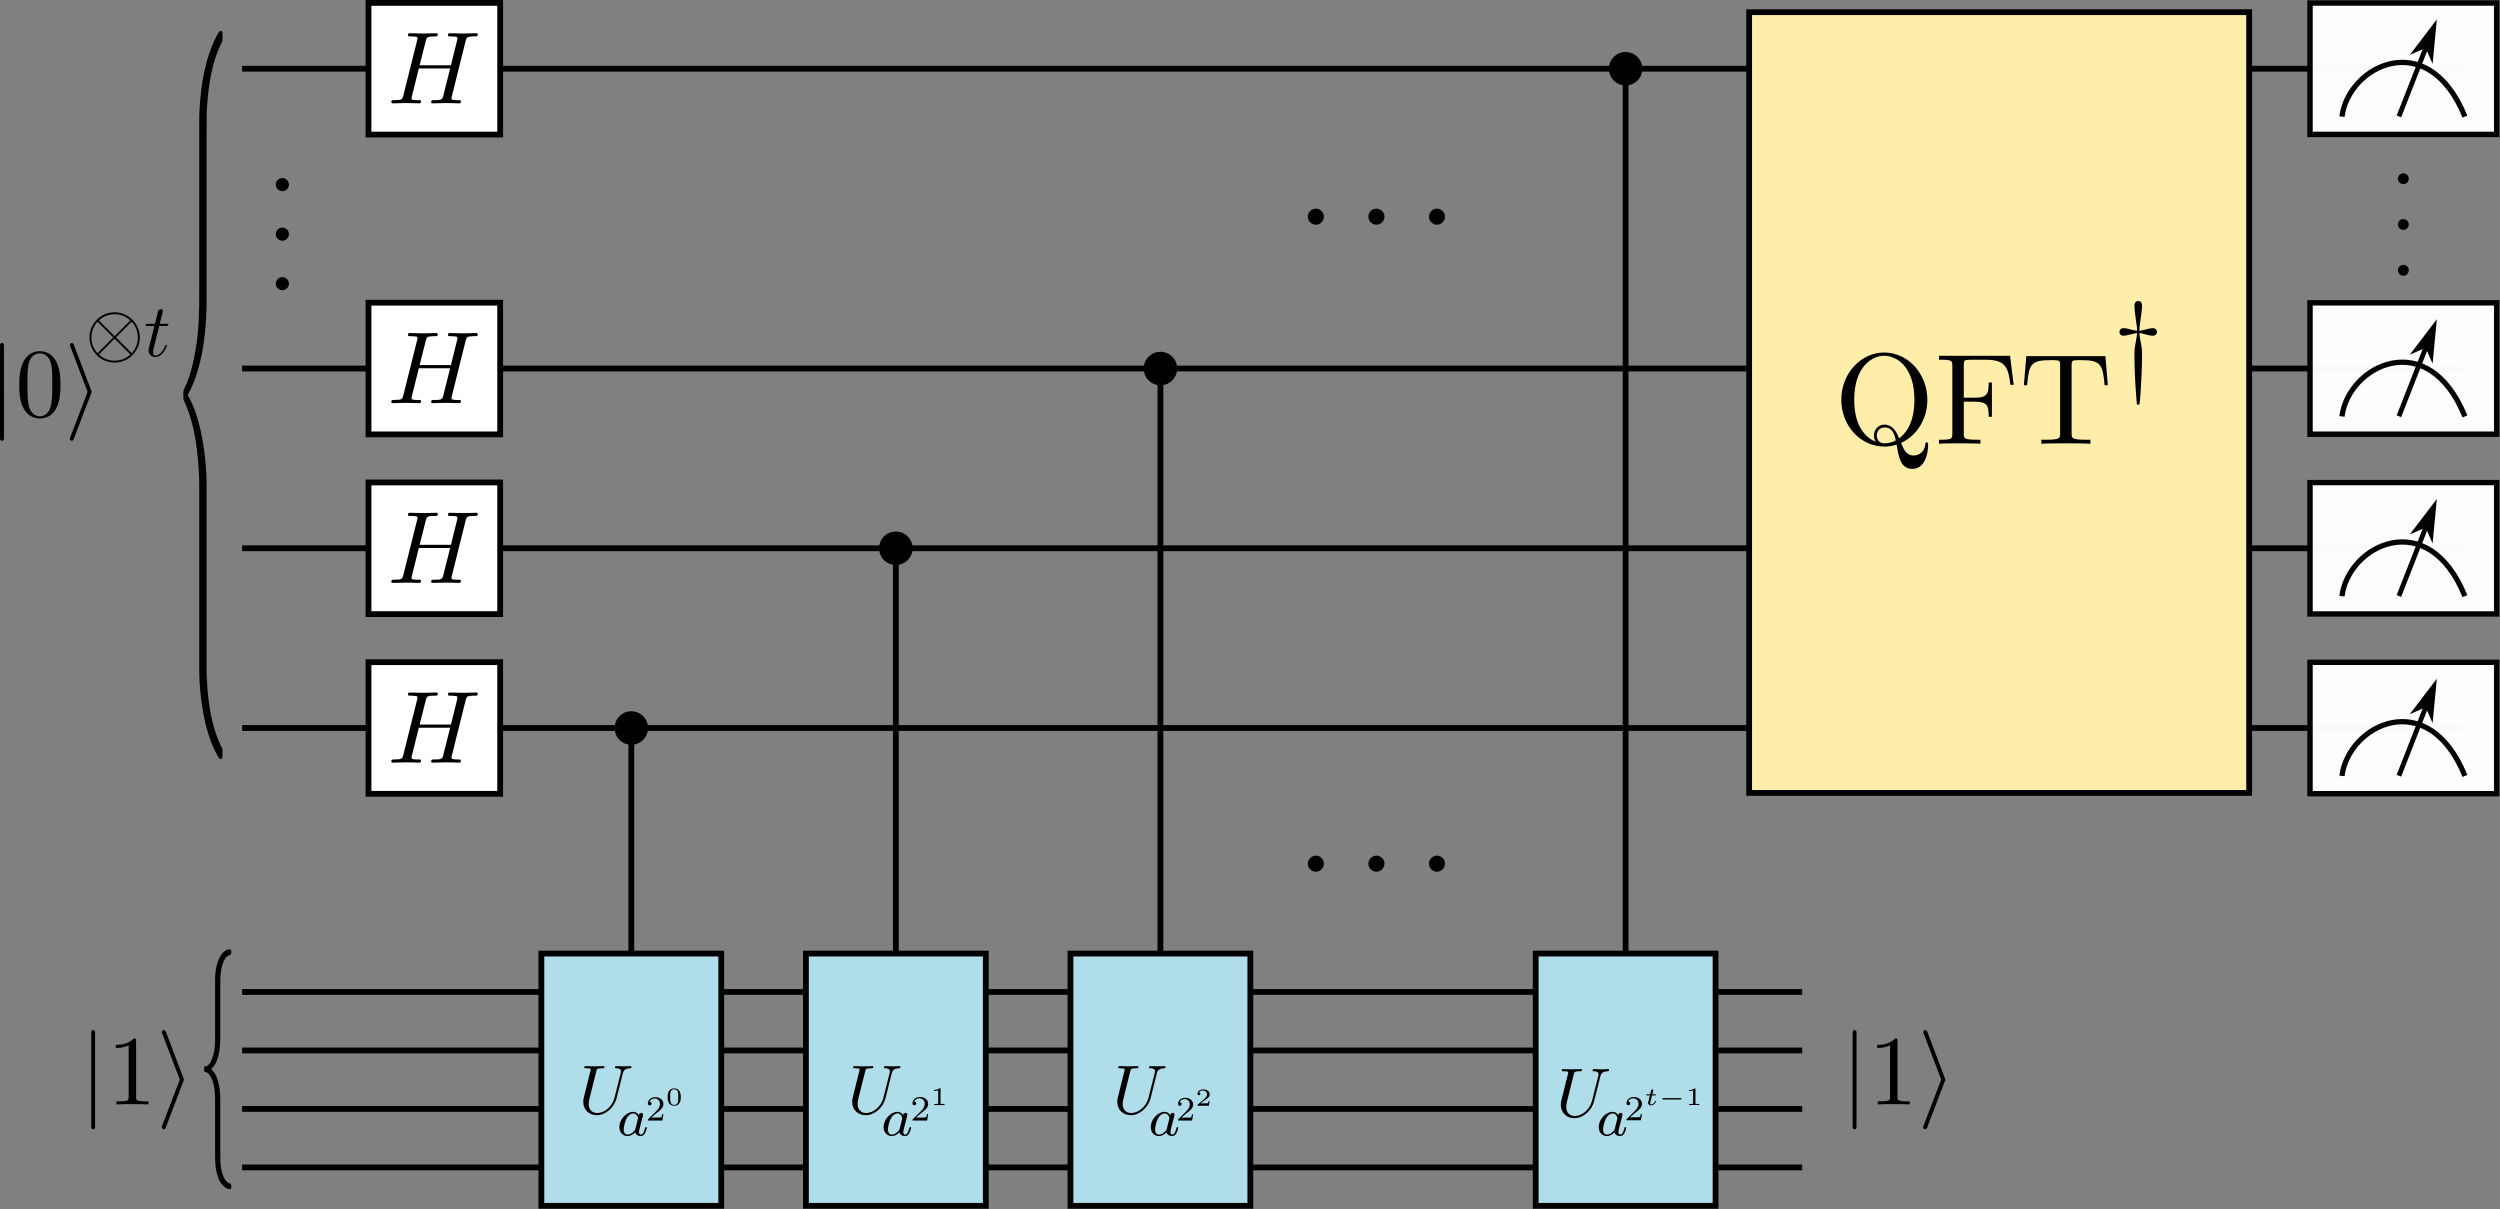 <?xml version="1.0" encoding="UTF-8" standalone="no"?>
<!-- Created with Inkscape (http://www.inkscape.org/) -->

<svg
   version="1.1"
   id="svg579"
   width="431.724"
   height="208.786"
   viewBox="0 0 431.724 208.786"
   sodipodi:docname="qpe_full_modified_power.svg"
   inkscape:version="1.2.2 (b0a8486541, 2022-12-01)"
   xmlns:inkscape="http://www.inkscape.org/namespaces/inkscape"
   xmlns:sodipodi="http://sodipodi.sourceforge.net/DTD/sodipodi-0.dtd"
   xmlns="http://www.w3.org/2000/svg"
   xmlns:svg="http://www.w3.org/2000/svg">
  <rect x="0" y="0" width="431.724" height="208.786" fill="#808080" stroke="none"/>
  <defs
     id="defs583">
    <clipPath
       id="clipPath6880">
      <path
         clip-rule="nonzero"
         d="M 1,0 H 2 V 9.965 H 1 Z m 0,0"
         id="path3328" />
    </clipPath>
    <clipPath
       id="clipPath7171">
      <path
         clip-rule="nonzero"
         d="m 8,0 h 3 V 9.965 H 8 Z m 0,0"
         id="path8907" />
    </clipPath>
    <clipPath
       id="clipPath4232">
      <path
         clip-rule="nonzero"
         d="M 1,0 H 2 V 9.965 H 1 Z m 0,0"
         id="path9687" />
    </clipPath>
    <clipPath
       id="clipPath3584">
      <path
         clip-rule="nonzero"
         d="m 9,5 h 5 V 9.965 H 9 Z m 0,0"
         id="path850" />
    </clipPath>
    <clipPath
       id="clipPath59">
      <path
         clip-rule="nonzero"
         d="m 14,0 h 4 v 9.965 h -4 z m 0,0"
         id="path4848" />
    </clipPath>
    <clipPath
       id="clipPath6880-3">
      <path
         clip-rule="nonzero"
         d="M 1,0 H 2 V 9.965 H 1 Z m 0,0"
         id="path3328-6" />
    </clipPath>
    <clipPath
       id="clipPath7171-7">
      <path
         clip-rule="nonzero"
         d="m 8,0 h 3 V 9.965 H 8 Z m 0,0"
         id="path8907-5" />
    </clipPath>
    <clipPath
       id="clipPath3584-0">
      <path
         clip-rule="nonzero"
         d="m 9,5 h 5 V 9.965 H 9 Z m 0,0"
         id="path850-6" />
    </clipPath>
    <clipPath
       id="clipPath3584-7">
      <path
         clip-rule="nonzero"
         d="m 9,5 h 5 V 9.965 H 9 Z m 0,0"
         id="path850-9" />
    </clipPath>
    <clipPath
       id="clipPath3584-5">
      <path
         clip-rule="nonzero"
         d="m 9,5 h 5 V 9.965 H 9 Z m 0,0"
         id="path850-92" />
    </clipPath>
    <clipPath
       clipPathUnits="userSpaceOnUse"
       id="clipPath2352">
      <path
         d="m 108,0 h 25.371 V 18 H 108 Z"
         id="path2350" />
    </clipPath>
    <clipPath
       clipPathUnits="userSpaceOnUse"
       id="clipPath2360">
      <path
         d="M 0,0 H 134 V 18 H 0 Z"
         id="path2358" />
    </clipPath>
    <clipPath
       clipPathUnits="userSpaceOnUse"
       id="clipPath2352-6">
      <path
         d="m 108,0 h 25.371 V 18 H 108 Z"
         id="path2350-1" />
    </clipPath>
    <clipPath
       clipPathUnits="userSpaceOnUse"
       id="clipPath2360-2">
      <path
         d="M 0,0 H 134 V 18 H 0 Z"
         id="path2358-9" />
    </clipPath>
    <clipPath
       clipPathUnits="userSpaceOnUse"
       id="clipPath2352-2">
      <path
         d="m 108,0 h 25.371 V 18 H 108 Z"
         id="path2350-0" />
    </clipPath>
    <clipPath
       clipPathUnits="userSpaceOnUse"
       id="clipPath2360-6">
      <path
         d="M 0,0 H 134 V 18 H 0 Z"
         id="path2358-1" />
    </clipPath>
    <clipPath
       clipPathUnits="userSpaceOnUse"
       id="clipPath2352-7">
      <path
         d="m 108,0 h 25.371 V 18 H 108 Z"
         id="path2350-4" />
    </clipPath>
    <clipPath
       clipPathUnits="userSpaceOnUse"
       id="clipPath2360-4">
      <path
         d="M 0,0 H 134 V 18 H 0 Z"
         id="path2358-3" />
    </clipPath>
    <clipPath
       id="clipPath8885">
      <path
         clip-rule="nonzero"
         d="M 0,0 H 4.98 V 9.965 H 0 Z m 0,0"
         id="path6341" />
    </clipPath>
    <clipPath
       id="clipPath8885-2">
      <path
         clip-rule="nonzero"
         d="M 0,0 H 4.98 V 9.965 H 0 Z m 0,0"
         id="path6341-6" />
    </clipPath>
    <clipPath
       id="clipPath8885-2-4">
      <path
         clip-rule="nonzero"
         d="M 0,0 H 4.98 V 9.965 H 0 Z m 0,0"
         id="path6341-6-8" />
    </clipPath>
    <clipPath
       id="clipPath4994">
      <path
         clip-rule="nonzero"
         d="M 1,0 H 9 V 20.664 H 1 Z m 0,0"
         id="path6171" />
    </clipPath>
    <clipPath
       id="clipPath6798">
      <path
         clip-rule="nonzero"
         d="M 2,0 H 14 V 61.988 H 2 Z m 0,0"
         id="path5097" />
    </clipPath>
    <clipPath
       id="clipPath4053">
      <path
         clip-rule="nonzero"
         d="M 32,0 H 44 V 61.988 H 32 Z m 0,0"
         id="path2787" />
    </clipPath>
    <clipPath
       id="clipPath916">
      <path
         clip-rule="nonzero"
         d="M 1,0 H 15 V 14.43 H 1 Z m 0,0"
         id="path3750" />
    </clipPath>
  </defs>
  <sodipodi:namedview
     id="namedview581"
     pagecolor="#505050"
     bordercolor="#eeeeee"
     borderopacity="1"
     inkscape:showpageshadow="0"
     inkscape:pageopacity="0"
     inkscape:pagecheckerboard="0"
     inkscape:deskcolor="#505050"
     showgrid="false"
     inkscape:zoom="1.9372107"
     inkscape:cx="380.96011"
     inkscape:cy="142.21478"
     inkscape:window-width="956"
     inkscape:window-height="1036"
     inkscape:window-x="2880"
     inkscape:window-y="0"
     inkscape:window-maximized="1"
     inkscape:current-layer="g589">
    <inkscape:page
       x="0"
       y="0"
       id="page585"
       width="431.724"
       height="208.786" />
  </sodipodi:namedview>
  <g
     id="g587"
     inkscape:groupmode="layer"
     inkscape:label="Page 1"
     transform="matrix(1.333,0,0,1.333,21.755,-1.3510352e-6)">
    <g
       id="g589">
      <g
         id="g591"
         transform="translate(271.746)">
        <path
           d="M -77.469,8.285 V 131.359"
           style="fill:none;stroke:#000000;stroke-width:0.75;stroke-linecap:butt;stroke-linejoin:miter;stroke-miterlimit:4;stroke-dasharray:none;stroke-opacity:1"
           id="path593" />
      </g>
      <g
         id="g595"
         transform="translate(285.246)">
        <path
           d="m -219.781,95.082 v 37.313"
           style="fill:none;stroke:#000000;stroke-width:0.75;stroke-linecap:butt;stroke-linejoin:miter;stroke-miterlimit:4;stroke-dasharray:none;stroke-opacity:1"
           id="path597" />
      </g>
      <g
         id="g599">
        <path
           d="M 15.047,94.312 H 302.684"
           style="fill:none;stroke:#000000;stroke-width:0.75;stroke-linecap:butt;stroke-linejoin:miter;stroke-miterlimit:4;stroke-dasharray:none;stroke-opacity:1"
           id="path601"
           sodipodi:nodetypes="cc" />
      </g>
      <g
         id="g603">
        <path
           d="M 15.047,71.027 H 302.684"
           style="fill:none;stroke:#000000;stroke-width:0.75;stroke-linecap:butt;stroke-linejoin:miter;stroke-miterlimit:4;stroke-dasharray:none;stroke-opacity:1"
           id="path605"
           sodipodi:nodetypes="cc" />
      </g>
      <g
         id="g607">
        <path
           d="m 31.418,85.785 h 17.059 v 17.059 H 31.418 Z"
           style="fill:#ffffff;fill-opacity:1;fill-rule:nonzero;stroke:#000000;stroke-width:0.75;stroke-linecap:butt;stroke-linejoin:miter;stroke-miterlimit:4;stroke-dasharray:none;stroke-opacity:1"
           id="path609" />
      </g>
      <path
         d="m 43.996,90.742 0.016,-0.043 0.023,-0.078 v -0.039 l 0.016,-0.043 0.011,-0.039 0.016,-0.027 0.012,-0.028 0.012,-0.023 0.015,-0.027 0.012,-0.028 0.016,-0.027 0.066,-0.067 0.027,-0.011 0.024,-0.028 0.027,-0.015 0.043,-0.012 0.039,-0.012 0.039,-0.015 h 0.039 l 0.028,-0.012 h 0.039 l 0.027,-0.016 h 0.094 l 0.027,-0.011 h 0.16 l 0.039,-0.016 h 0.254 c 0.348,0 0.453,0 0.453,-0.266 0,-0.144 -0.144,-0.144 -0.187,-0.144 -0.371,0 -1.332,0.039 -1.707,0.039 -0.387,0 -1.321,-0.039 -1.707,-0.039 -0.106,0 -0.254,0 -0.254,0.265 0,0.145 0.121,0.145 0.375,0.145 0.023,0 0.277,0 0.504,0.027 0.226,0.028 0.347,0.043 0.347,0.215 0,0.055 -0.011,0.078 -0.039,0.254 l -0.8,3.242 h -4.059 l 0.789,-3.121 c 0.121,-0.48 0.16,-0.617 1.109,-0.617 0.344,0 0.454,0 0.454,-0.266 0,-0.144 -0.149,-0.144 -0.188,-0.144 -0.375,0 -1.32,0.039 -1.695,0.039 -0.387,0 -1.336,-0.039 -1.723,-0.039 -0.105,0 -0.254,0 -0.254,0.265 0,0.145 0.121,0.145 0.375,0.145 0.028,0 0.281,0 0.508,0.027 0.238,0.028 0.359,0.043 0.359,0.215 0,0.055 -0.011,0.094 -0.05,0.254 l -1.789,7.141 c -0.133,0.519 -0.161,0.625 -1.204,0.625 -0.238,0 -0.359,0 -0.359,0.265 0,0.149 0.16,0.149 0.187,0.149 0.376,0 1.309,-0.039 1.68,-0.039 0.281,0 0.574,0.011 0.856,0.011 0.293,0 0.586,0.028 0.867,0.028 0.105,0 0.265,0 0.265,-0.266 0,-0.148 -0.117,-0.148 -0.371,-0.148 -0.496,0 -0.867,0 -0.867,-0.239 0,-0.082 0.024,-0.148 0.039,-0.226 l 0.907,-3.645 h 4.058 c -0.562,2.203 -0.867,3.469 -0.922,3.668 -0.133,0.43 -0.386,0.442 -1.215,0.442 -0.199,0 -0.32,0 -0.32,0.265 0,0.149 0.16,0.149 0.188,0.149 0.375,0 1.32,-0.039 1.695,-0.039 0.281,0 0.574,0.011 0.851,0.011 0.297,0 0.59,0.028 0.856,0.028 0.105,0 0.266,0 0.266,-0.266 0,-0.148 -0.118,-0.148 -0.372,-0.148 -0.48,0 -0.855,0 -0.855,-0.239 0,-0.082 0.027,-0.148 0.039,-0.226 z"
         style="fill:#000000;fill-opacity:1;fill-rule:evenodd;stroke:none"
         id="path611" />
      <g
         id="g613">
        <path
           d="M 15.047,47.742 H 302.684"
           style="fill:none;stroke:#000000;stroke-width:0.75;stroke-linecap:butt;stroke-linejoin:miter;stroke-miterlimit:4;stroke-dasharray:none;stroke-opacity:1"
           id="path615"
           sodipodi:nodetypes="cc" />
      </g>
      <path
         d="m 21.109,36.746 v 0.043 l -0.004,0.047 -0.007,0.039 -0.004,0.043 -0.012,0.039 -0.012,0.043 -0.011,0.039 -0.02,0.039 -0.016,0.035 -0.019,0.035 -0.02,0.04 -0.019,0.035 -0.024,0.031 -0.082,0.094 -0.031,0.027 -0.027,0.027 -0.035,0.024 -0.032,0.023 -0.07,0.047 -0.039,0.02 -0.035,0.015 -0.039,0.016 -0.043,0.012 -0.035,0.011 -0.043,0.012 -0.043,0.008 -0.043,0.004 -0.039,0.004 h -0.047 c -0.465,0 -0.852,-0.387 -0.852,-0.852 0,-0.461 0.387,-0.848 0.852,-0.848 0.469,0 0.851,0.387 0.851,0.848 z"
         style="fill:#000000;fill-opacity:1;fill-rule:evenodd;stroke:none"
         id="path617" />
      <path
         d="m 21.109,30.332 v 0.047 l -0.004,0.039 -0.007,0.043 -0.004,0.043 -0.035,0.117 -0.02,0.039 -0.016,0.039 -0.058,0.106 -0.024,0.031 -0.027,0.035 -0.027,0.031 -0.059,0.059 -0.027,0.023 -0.035,0.028 -0.032,0.027 -0.07,0.039 -0.039,0.02 -0.035,0.015 -0.039,0.016 -0.043,0.016 -0.035,0.011 -0.043,0.012 -0.043,0.004 -0.043,0.008 -0.039,0.004 h -0.047 c -0.465,0 -0.852,-0.387 -0.852,-0.852 0,-0.465 0.387,-0.852 0.852,-0.852 0.469,0 0.851,0.387 0.851,0.852 z"
         style="fill:#000000;fill-opacity:1;fill-rule:evenodd;stroke:none"
         id="path619" />
      <path
         d="m 21.109,23.918 v 0.039 l -0.004,0.047 -0.007,0.043 -0.004,0.039 -0.012,0.039 -0.012,0.043 -0.011,0.039 -0.02,0.039 -0.016,0.039 -0.058,0.106 -0.024,0.031 -0.082,0.094 -0.031,0.027 -0.027,0.027 -0.035,0.028 -0.032,0.019 -0.07,0.047 -0.039,0.02 -0.035,0.015 -0.039,0.016 -0.043,0.012 -0.035,0.015 -0.086,0.016 -0.043,0.004 -0.039,0.004 h -0.047 c -0.465,0 -0.852,-0.387 -0.852,-0.848 0,-0.465 0.387,-0.852 0.852,-0.852 0.469,0 0.851,0.387 0.851,0.852 z"
         style="fill:#000000;fill-opacity:1;fill-rule:evenodd;stroke:none"
         id="path621" />
      <path
         d="m 41.812,71.027 c 0,-1.031 -0.835,-1.867 -1.863,-1.867 -1.031,0 -1.867,0.836 -1.867,1.867 0,1.032 0.836,1.868 1.867,1.868 1.028,0 1.863,-0.836 1.863,-1.868 z"
         style="fill:#000000;fill-opacity:1;fill-rule:nonzero;stroke:none"
         id="path623" />
      <g
         id="g625"
         transform="matrix(1,0,0,-1,285.246,0)">
        <path
           d="m -217.914,-94.312 c 0,1.031 -0.836,1.867 -1.867,1.867 -1.028,0 -1.864,-0.836 -1.864,-1.867 0,-1.032 0.836,-1.868 1.864,-1.868 1.031,0 1.867,0.836 1.867,1.868 z"
           style="fill:#000000;fill-opacity:1;fill-rule:nonzero;stroke:#000000;stroke-width:0.616;stroke-linecap:butt;stroke-linejoin:miter;stroke-miterlimit:4;stroke-dasharray:none;stroke-opacity:1"
           id="path627" />
      </g>
      <g
         id="g629">
        <path
           d="M 15.047,8.902 H 302.684"
           style="fill:none;stroke:#000000;stroke-width:0.75;stroke-linecap:butt;stroke-linejoin:miter;stroke-miterlimit:4;stroke-dasharray:none;stroke-opacity:1"
           id="path631"
           sodipodi:nodetypes="cc" />
      </g>
      <g
         id="g633"
         transform="matrix(1,0,0,-1,285.246,0)">
        <path
           d="m -183.641,-71.027 c 0,1.031 -0.836,1.867 -1.867,1.867 -1.031,0 -1.867,-0.836 -1.867,-1.867 0,-1.032 0.836,-1.868 1.867,-1.868 1.031,0 1.867,0.836 1.867,1.868 z"
           style="fill:#000000;fill-opacity:1;fill-rule:nonzero;stroke:#000000;stroke-width:0.616;stroke-linecap:butt;stroke-linejoin:miter;stroke-miterlimit:4;stroke-dasharray:none;stroke-opacity:1"
           id="path635" />
      </g>
      <g
         id="g637"
         transform="translate(285.246)">
        <path
           d="m -185.508,69.473 v 77.089"
           style="fill:none;stroke:#000000;stroke-width:0.75;stroke-linecap:butt;stroke-linejoin:miter;stroke-miterlimit:4;stroke-dasharray:none;stroke-opacity:1"
           id="path639" />
      </g>
      <g
         id="g641"
         transform="matrix(1,0,0,-1,285.246,0)">
        <path
           d="m -149.367,-47.742 c 0,1.031 -0.836,1.867 -1.867,1.867 -1.032,0 -1.868,-0.836 -1.868,-1.867 0,-1.031 0.836,-1.867 1.868,-1.867 1.031,0 1.867,0.836 1.867,1.867 z"
           style="fill:#000000;fill-opacity:1;fill-rule:nonzero;stroke:#000000;stroke-width:0.616;stroke-linecap:butt;stroke-linejoin:miter;stroke-miterlimit:4;stroke-dasharray:none;stroke-opacity:1"
           id="path643" />
      </g>
      <g
         id="g645"
         transform="translate(285.246)">
        <path
           d="M -151.234,47.695 V 148.27"
           style="fill:none;stroke:#000000;stroke-width:0.75;stroke-linecap:butt;stroke-linejoin:miter;stroke-miterlimit:4;stroke-dasharray:none;stroke-opacity:1"
           id="path647" />
      </g>
      <path
         d="m 169.836,27.031 h 0.051 l 0.054,0.004 0.102,0.016 0.047,0.011 0.054,0.016 0.047,0.016 0.094,0.039 0.086,0.047 0.043,0.027 0.039,0.027 0.039,0.032 0.039,0.035 0.035,0.031 0.035,0.043 0.036,0.035 0.031,0.039 0.027,0.039 0.055,0.086 0.023,0.047 0.02,0.043 0.019,0.047 0.016,0.051 0.016,0.047 0.011,0.054 0.016,0.102 0.004,0.051 v 0.054 c 0,0.567 -0.473,1.039 -1.039,1.039 -0.567,0 -1.039,-0.472 -1.039,-1.039 0,-0.57 0.472,-1.039 1.039,-1.039 z"
         style="fill:#000000;fill-opacity:1;fill-rule:evenodd;stroke:none"
         id="path649" />
      <path
         d="m 161.992,27.031 h 0.055 l 0.051,0.004 0.101,0.016 0.051,0.011 0.094,0.032 0.047,0.019 0.05,0.02 0.086,0.047 0.043,0.027 0.039,0.027 0.039,0.032 0.039,0.035 0.036,0.031 0.035,0.043 0.031,0.035 0.062,0.078 0.055,0.086 0.024,0.047 0.019,0.043 0.02,0.047 0.015,0.051 0.016,0.047 0.012,0.054 0.015,0.102 0.004,0.051 v 0.054 c 0,0.567 -0.473,1.039 -1.039,1.039 -0.57,0 -1.043,-0.472 -1.043,-1.039 0,-0.57 0.473,-1.039 1.043,-1.039 z"
         style="fill:#000000;fill-opacity:1;fill-rule:evenodd;stroke:none"
         id="path651" />
      <path
         d="m 154.144,27.031 h 0.051 l 0.059,0.004 0.101,0.016 0.047,0.011 0.051,0.016 0.047,0.016 0.094,0.039 0.086,0.047 0.046,0.027 0.04,0.027 0.039,0.032 0.039,0.035 0.035,0.031 0.035,0.043 0.031,0.035 0.031,0.039 0.028,0.039 0.054,0.086 0.024,0.047 0.019,0.043 0.02,0.047 0.016,0.051 0.015,0.047 0.012,0.054 0.016,0.102 0.004,0.051 v 0.054 c 0,0.567 -0.469,1.039 -1.04,1.039 -0.566,0 -1.039,-0.472 -1.039,-1.039 0,-0.57 0.473,-1.039 1.039,-1.039 z"
         style="fill:#000000;fill-opacity:1;fill-rule:evenodd;stroke:none"
         id="path653" />
      <g
         id="g655">
        <path
           d="M 15.047,128.508 H 217.152"
           style="fill:none;stroke:#000000;stroke-width:0.75;stroke-linecap:butt;stroke-linejoin:miter;stroke-miterlimit:4;stroke-dasharray:none;stroke-opacity:1"
           id="path657"
           sodipodi:nodetypes="cc" />
      </g>
      <g
         id="g659">
        <path
           d="M 15.047,136.086 H 217.152"
           style="fill:none;stroke:#000000;stroke-width:0.75;stroke-linecap:butt;stroke-linejoin:miter;stroke-miterlimit:4;stroke-dasharray:none;stroke-opacity:1"
           id="path661"
           sodipodi:nodetypes="cc" />
      </g>
      <g
         id="g663">
        <path
           d="M 15.047,143.664 H 217.152"
           style="fill:none;stroke:#000000;stroke-width:0.75;stroke-linecap:butt;stroke-linejoin:miter;stroke-miterlimit:4;stroke-dasharray:none;stroke-opacity:1"
           id="path665"
           sodipodi:nodetypes="cc" />
      </g>
      <g
         id="g667">
        <path
           d="M 15.047,151.238 H 217.152"
           style="fill:none;stroke:#000000;stroke-width:0.75;stroke-linecap:butt;stroke-linejoin:miter;stroke-miterlimit:4;stroke-dasharray:none;stroke-opacity:1"
           id="path669"
           sodipodi:nodetypes="cc" />
      </g>
      <g
         id="g671"
         style="fill:#afdde9;fill-opacity:1"
         transform="matrix(-1,0,0,1,285.246,0)">
        <path
           d="m 208.129,123.535 h 23.301 v 32.68 h -23.301 z"
           style="fill:#afdde9;fill-opacity:1;fill-rule:nonzero;stroke:#000000;stroke-width:0.75;stroke-linecap:butt;stroke-linejoin:miter;stroke-miterlimit:4;stroke-dasharray:none;stroke-opacity:1"
           id="path673" />
      </g>
      <path
         d="m 64.366,139.062 0.016,-0.066 0.011,-0.035 0.008,-0.035 0.012,-0.028 0.012,-0.031 0.015,-0.031 0.012,-0.031 0.016,-0.028 0.019,-0.027 0.016,-0.027 0.019,-0.028 0.02,-0.023 0.023,-0.027 0.024,-0.02 0.054,-0.047 0.028,-0.019 0.031,-0.02 0.035,-0.019 0.035,-0.016 0.078,-0.031 0.043,-0.016 0.094,-0.023 0.051,-0.008 0.055,-0.008 0.054,-0.012 0.125,-0.008 0.032,-0.003 h 0.035 c 0.047,0 0.152,-0.008 0.152,-0.18 0,-0.008 0,-0.102 -0.117,-0.102 -0.297,0 -0.613,0.032 -0.918,0.032 -0.309,0 -0.645,-0.032 -0.941,-0.032 -0.051,0 -0.161,0 -0.161,0.184 0,0.098 0.09,0.098 0.161,0.098 0.515,0.007 0.613,0.199 0.613,0.394 0,0.031 -0.02,0.164 -0.028,0.191 l -0.812,3.223 c -0.301,1.207 -1.34,1.988 -2.242,1.988 -0.614,0 -1.102,-0.394 -1.102,-1.168 0,-0.019 0,-0.308 0.102,-0.707 l 0.875,-3.507 c 0.078,-0.325 0.097,-0.414 0.758,-0.414 0.23,0 0.304,0 0.304,-0.18 0,-0.102 -0.097,-0.102 -0.129,-0.102 -0.25,0 -0.898,0.032 -1.152,0.032 -0.262,0 -0.902,-0.032 -1.164,-0.032 -0.07,0 -0.172,0 -0.172,0.184 0,0.098 0.082,0.098 0.258,0.098 0.016,0 0.187,0 0.34,0.015 0.16,0.02 0.242,0.031 0.242,0.145 0,0.058 -0.098,0.433 -0.152,0.64 l -0.2,0.793 c -0.082,0.356 -0.511,2.059 -0.55,2.231 -0.063,0.25 -0.063,0.386 -0.063,0.523 0,1.102 0.82,1.731 1.77,1.731 1.132,0 2.254,-1.02 2.55,-2.211 z"
         style="fill:#000000;fill-opacity:1;fill-rule:evenodd;stroke:none"
         id="path675" />
      <g
         id="g2145"
         transform="translate(-154.13)">
        <path
           d="m 223.755,144.334 h -0.156 c -0.014,0.102 -0.059,0.373 -0.119,0.415 -0.037,0.028 -0.387,0.028 -0.452,0.028 h -0.839 c 0.477,-0.423 0.636,-0.55 0.913,-0.765 0.336,-0.271 0.653,-0.554 0.653,-0.986 0,-0.554 -0.483,-0.891 -1.068,-0.891 -0.566,0 -0.95,0.396 -0.95,0.817 0,0.234 0.195,0.255 0.243,0.255 0.107,0 0.24,-0.077 0.24,-0.24 0,-0.083 -0.031,-0.243 -0.268,-0.243 0.141,-0.323 0.452,-0.421 0.667,-0.421 0.455,0 0.692,0.353 0.692,0.723 0,0.395 -0.283,0.712 -0.43,0.876 l -1.097,1.085 c -0.048,0.042 -0.048,0.051 -0.048,0.178 h 1.879 z"
           style="fill:#000000;fill-opacity:1;fill-rule:evenodd;stroke:none;stroke-width:0.723"
           id="path677" />
        <path
           d="m 226.005,142.142 v -0.051 l -0.003,-0.031 v -0.034 l -0.003,-0.037 v -0.037 l -0.005,-0.042 -0.003,-0.043 -0.005,-0.045 -0.009,-0.049 -0.008,-0.045 -0.009,-0.049 -0.043,-0.144 -0.02,-0.048 -0.022,-0.046 -0.022,-0.048 -0.026,-0.046 -0.031,-0.042 -0.033,-0.043 -0.034,-0.04 -0.02,-0.017 -0.022,-0.02 -0.04,-0.034 -0.025,-0.015 -0.022,-0.017 -0.051,-0.028 -0.025,-0.012 -0.031,-0.012 -0.057,-0.022 -0.031,-0.009 -0.033,-0.005 -0.031,-0.009 -0.037,-0.005 -0.034,-0.003 -0.037,-0.003 -0.04,-0.003 h -0.039 v 0.108 c 0.243,0 0.415,0.122 0.48,0.35 0.045,0.167 0.045,0.441 0.045,0.63 0,0.224 0,0.486 -0.048,0.684 -0.085,0.316 -0.345,0.364 -0.477,0.364 -0.119,0 -0.396,-0.042 -0.475,-0.373 -0.046,-0.175 -0.051,-0.407 -0.051,-0.676 0,-0.24 0,-0.466 0.053,-0.65 0.083,-0.274 0.333,-0.331 0.472,-0.331 v -0.108 c -0.851,0 -0.851,0.893 -0.851,1.128 0,0.237 0,1.116 0.851,1.116 0.854,0 0.854,-0.879 0.854,-1.116 z"
           style="fill:#000000;fill-opacity:1;fill-rule:evenodd;stroke:none;stroke-width:0.723"
           id="path679" />
      </g>
      <g
         id="g681"
         style="fill:#afdde9;fill-opacity:1"
         transform="matrix(-1,0,0,1,285.246,0)">
        <path
           d="m 139.582,123.535 h 23.305 v 32.68 h -23.305 z"
           style="fill:#afdde9;fill-opacity:1;fill-rule:nonzero;stroke:#000000;stroke-width:0.75;stroke-linecap:butt;stroke-linejoin:miter;stroke-miterlimit:4;stroke-dasharray:none;stroke-opacity:1"
           id="path683" />
      </g>
      <path
         d="m 133.546,139.062 0.019,-0.066 0.008,-0.035 0.012,-0.035 0.011,-0.028 0.024,-0.062 0.015,-0.031 0.012,-0.028 0.02,-0.027 0.015,-0.027 0.02,-0.028 0.019,-0.023 0.024,-0.027 0.027,-0.02 0.024,-0.023 0.027,-0.024 0.062,-0.039 0.036,-0.019 0.031,-0.016 0.039,-0.016 0.043,-0.015 0.039,-0.016 0.094,-0.023 0.05,-0.008 0.055,-0.008 0.059,-0.012 0.058,-0.004 0.063,-0.004 0.035,-0.003 h 0.031 c 0.047,0 0.153,-0.008 0.153,-0.18 0,-0.008 0,-0.102 -0.114,-0.102 -0.297,0 -0.613,0.032 -0.922,0.032 -0.308,0 -0.64,-0.032 -0.937,-0.032 -0.055,0 -0.164,0 -0.164,0.184 0,0.098 0.094,0.098 0.164,0.098 0.516,0.007 0.613,0.199 0.613,0.394 0,0.031 -0.019,0.164 -0.027,0.191 l -0.813,3.223 c -0.304,1.207 -1.343,1.988 -2.246,1.988 -0.609,0 -1.101,-0.394 -1.101,-1.168 0,-0.019 0,-0.308 0.101,-0.707 l 0.875,-3.507 c 0.082,-0.325 0.102,-0.414 0.758,-0.414 0.234,0 0.305,0 0.305,-0.18 0,-0.102 -0.098,-0.102 -0.125,-0.102 -0.254,0 -0.903,0.032 -1.153,0.032 -0.261,0 -0.906,-0.032 -1.164,-0.032 -0.074,0 -0.172,0 -0.172,0.184 0,0.098 0.079,0.098 0.254,0.098 0.016,0 0.188,0 0.344,0.015 0.16,0.02 0.242,0.031 0.242,0.145 0,0.058 -0.101,0.433 -0.152,0.64 l -0.203,0.793 c -0.078,0.356 -0.512,2.059 -0.547,2.231 -0.063,0.25 -0.063,0.386 -0.063,0.523 0,1.102 0.821,1.731 1.766,1.731 1.133,0 2.254,-1.02 2.551,-2.211 z"
         style="fill:#000000;fill-opacity:1;fill-rule:evenodd;stroke:none"
         id="path685" />
      <g
         id="g2149"
         transform="translate(-16.431,0.702)">
        <path
           d="m 154.676,143.656 h -0.151 c -0.011,0.099 -0.058,0.363 -0.115,0.403 -0.033,0.027 -0.376,0.027 -0.436,0.027 h -0.818 c 0.467,-0.411 0.62,-0.535 0.886,-0.744 0.33,-0.264 0.635,-0.538 0.635,-0.958 0,-0.538 -0.469,-0.865 -1.038,-0.865 -0.549,0 -0.922,0.384 -0.922,0.793 0,0.228 0.192,0.247 0.235,0.247 0.105,0 0.236,-0.074 0.236,-0.233 0,-0.08 -0.032,-0.236 -0.264,-0.236 0.138,-0.313 0.439,-0.409 0.648,-0.409 0.445,0 0.675,0.343 0.675,0.703 0,0.384 -0.274,0.692 -0.417,0.851 l -1.067,1.054 c -0.046,0.041 -0.046,0.049 -0.046,0.173 h 1.828 z"
           style="fill:#000000;fill-opacity:1;fill-rule:evenodd;stroke:none;stroke-width:0.703"
           id="path687" />
        <path
           d="m 156.822,141.93 h -0.134 c -0.008,0.06 -0.039,0.255 -0.088,0.285 -0.027,0.022 -0.294,0.022 -0.343,0.022 h -0.618 c 0.209,-0.157 0.442,-0.332 0.631,-0.462 0.285,-0.195 0.552,-0.382 0.552,-0.716 0,-0.406 -0.382,-0.629 -0.837,-0.629 -0.429,0 -0.739,0.247 -0.739,0.557 0,0.165 0.137,0.193 0.184,0.193 0.085,0 0.186,-0.058 0.186,-0.187 0,-0.112 -0.085,-0.176 -0.181,-0.187 0.088,-0.143 0.271,-0.238 0.486,-0.238 0.305,0 0.56,0.183 0.56,0.494 0,0.266 -0.181,0.469 -0.426,0.678 l -0.774,0.656 c -0.033,0.027 -0.033,0.027 -0.036,0.05 v 0.096 h 1.472 z"
           style="fill:#000000;fill-opacity:1;fill-rule:evenodd;stroke:none;stroke-width:0.703"
           id="path689" />
      </g>
      <g
         id="g691"
         transform="translate(285.246)"
         style="fill:#afdde9;fill-opacity:1">
        <path
           d="m -173.855,123.535 h -23.305 v 32.68 h 23.305 z"
           style="fill:#afdde9;fill-opacity:1;fill-rule:nonzero;stroke:#000000;stroke-width:0.75;stroke-linecap:butt;stroke-linejoin:miter;stroke-miterlimit:4;stroke-dasharray:none;stroke-opacity:1"
           id="path693" />
      </g>
      <path
         d="m 99.199,139.062 0.02,-0.066 0.007,-0.035 0.012,-0.035 0.012,-0.028 0.023,-0.062 0.016,-0.031 0.016,-0.028 0.019,-0.027 0.016,-0.027 0.019,-0.028 0.02,-0.023 0.023,-0.027 0.024,-0.02 0.023,-0.023 0.027,-0.024 0.063,-0.039 0.035,-0.019 0.07,-0.032 0.086,-0.031 0.094,-0.023 0.051,-0.008 0.055,-0.008 0.054,-0.012 0.059,-0.004 0.066,-0.004 0.032,-0.003 h 0.035 c 0.043,0 0.152,-0.008 0.152,-0.18 0,-0.008 0,-0.102 -0.117,-0.102 -0.297,0 -0.613,0.032 -0.918,0.032 -0.309,0 -0.645,-0.032 -0.942,-0.032 -0.05,0 -0.16,0 -0.16,0.184 0,0.098 0.09,0.098 0.16,0.098 0.516,0.007 0.614,0.199 0.614,0.394 0,0.031 -0.02,0.164 -0.028,0.191 l -0.812,3.223 c -0.305,1.207 -1.344,1.988 -2.242,1.988 -0.614,0 -1.102,-0.394 -1.102,-1.168 0,-0.019 0,-0.308 0.098,-0.707 l 0.879,-3.507 c 0.078,-0.325 0.097,-0.414 0.758,-0.414 0.23,0 0.304,0 0.304,-0.18 0,-0.102 -0.097,-0.102 -0.129,-0.102 -0.25,0 -0.902,0.032 -1.152,0.032 -0.262,0 -0.902,-0.032 -1.164,-0.032 -0.07,0 -0.172,0 -0.172,0.184 0,0.098 0.082,0.098 0.254,0.098 0.019,0 0.191,0 0.344,0.015 0.16,0.02 0.242,0.031 0.242,0.145 0,0.058 -0.098,0.433 -0.152,0.64 l -0.2,0.793 c -0.082,0.356 -0.511,2.059 -0.55,2.231 -0.063,0.25 -0.063,0.386 -0.063,0.523 0,1.102 0.82,1.731 1.77,1.731 1.132,0 2.253,-1.02 2.55,-2.211 z"
         style="fill:#000000;fill-opacity:1;fill-rule:evenodd;stroke:none"
         id="path695" />
      <g
         id="g2141"
         transform="translate(-85.129,0.374)">
        <path
           d="m 189.054,143.953 h -0.154 c -0.014,0.103 -0.063,0.376 -0.123,0.419 -0.034,0.029 -0.387,0.029 -0.453,0.029 h -0.846 c 0.482,-0.427 0.641,-0.555 0.921,-0.772 0.339,-0.274 0.655,-0.559 0.655,-0.994 0,-0.559 -0.484,-0.898 -1.074,-0.898 -0.573,0 -0.958,0.399 -0.958,0.824 0,0.233 0.197,0.257 0.245,0.257 0.108,0 0.242,-0.077 0.242,-0.242 0,-0.083 -0.031,-0.245 -0.271,-0.245 0.142,-0.325 0.456,-0.425 0.673,-0.425 0.459,0 0.698,0.356 0.698,0.73 0,0.398 -0.285,0.718 -0.433,0.884 l -1.108,1.094 c -0.046,0.039 -0.046,0.051 -0.046,0.179 h 1.895 z"
           style="fill:#000000;fill-opacity:1;fill-rule:evenodd;stroke:none;stroke-width:0.73"
           id="path697" />
        <path
           d="m 190.655,140.701 v -0.057 l -0.002,-0.003 v -0.006 l -0.003,-0.006 -0.003,-0.002 v -0.003 l -0.012,-0.012 h -0.003 l -0.006,-0.003 h -0.003 l -0.005,-0.003 h -0.006 l -0.006,-0.003 h -0.069 c -0.233,0.208 -0.601,0.208 -0.667,0.208 h -0.054 v 0.146 h 0.054 c 0.077,0 0.291,-0.009 0.482,-0.091 v 1.644 c 0,0.102 0,0.139 -0.347,0.139 h -0.166 v 0.142 c 0.182,-0.011 0.473,-0.011 0.664,-0.011 0.191,0 0.484,0 0.665,0.011 v -0.142 h -0.163 c -0.351,0 -0.351,-0.037 -0.351,-0.139 z"
           style="fill:#000000;fill-opacity:1;fill-rule:evenodd;stroke:none;stroke-width:0.73"
           id="path699" />
      </g>
      <g
         id="g701"
         style="fill:#afdde9;fill-opacity:1"
         transform="matrix(-1,0,0,1,271.746,0)">
        <path
           d="m 65.816,123.535 h 23.301 v 32.68 H 65.816 Z"
           style="fill:#afdde9;fill-opacity:1;fill-rule:nonzero;stroke:#000000;stroke-width:0.75;stroke-linecap:butt;stroke-linejoin:miter;stroke-miterlimit:4;stroke-dasharray:none;stroke-opacity:1"
           id="path703" />
      </g>
      <path
         d="m 191.003,139.449 0.019,-0.07 0.008,-0.031 0.012,-0.036 0.011,-0.031 0.012,-0.027 0.012,-0.031 0.015,-0.032 0.016,-0.027 0.016,-0.031 0.015,-0.028 0.024,-0.023 0.019,-0.023 0.024,-0.028 0.047,-0.047 0.027,-0.019 0.062,-0.039 0.036,-0.02 0.031,-0.015 0.039,-0.016 0.086,-0.031 0.094,-0.024 0.05,-0.011 0.055,-0.004 0.055,-0.012 0.058,-0.004 0.063,-0.004 0.035,-0.004 h 0.035 c 0.043,0 0.149,-0.008 0.149,-0.179 0,-0.012 0,-0.102 -0.114,-0.102 -0.297,0 -0.613,0.031 -0.922,0.031 -0.304,0 -0.64,-0.031 -0.937,-0.031 -0.055,0 -0.16,0 -0.16,0.184 0,0.097 0.09,0.097 0.16,0.097 0.516,0.008 0.613,0.199 0.613,0.395 0,0.031 -0.019,0.164 -0.027,0.191 l -0.813,3.223 c -0.304,1.207 -1.343,1.988 -2.246,1.988 -0.609,0 -1.097,-0.394 -1.097,-1.168 0,-0.023 0,-0.308 0.097,-0.707 l 0.875,-3.508 c 0.082,-0.324 0.102,-0.414 0.762,-0.414 0.23,0 0.301,0 0.301,-0.179 0,-0.102 -0.098,-0.102 -0.125,-0.102 -0.25,0 -0.903,0.031 -1.153,0.031 -0.261,0 -0.902,-0.031 -1.164,-0.031 -0.074,0 -0.172,0 -0.172,0.184 0,0.097 0.082,0.097 0.254,0.097 0.016,0 0.188,0 0.344,0.016 0.16,0.019 0.242,0.031 0.242,0.144 0,0.059 -0.101,0.434 -0.152,0.641 l -0.203,0.793 c -0.078,0.355 -0.512,2.059 -0.547,2.23 -0.063,0.25 -0.063,0.387 -0.063,0.524 0,1.098 0.821,1.73 1.77,1.73 1.133,0 2.25,-1.019 2.547,-2.211 z"
         style="fill:#000000;fill-opacity:1;fill-rule:evenodd;stroke:none"
         id="path705" />
      <g
         id="g2155"
         transform="matrix(0.72,0,0,0.72,140.521,43.323)">
        <path
           d="m 77.602,140.254 h -0.215 c -0.016,0.141 -0.082,0.512 -0.164,0.574 -0.047,0.035 -0.532,0.035 -0.621,0.035 h -1.164 c 0.664,-0.582 0.882,-0.758 1.261,-1.054 0.469,-0.375 0.903,-0.766 0.903,-1.364 0,-0.765 -0.664,-1.23 -1.477,-1.23 -0.781,0 -1.313,0.547 -1.313,1.125 0,0.324 0.274,0.355 0.34,0.355 0.149,0 0.332,-0.105 0.332,-0.332 0,-0.113 -0.046,-0.336 -0.375,-0.336 0.196,-0.445 0.625,-0.582 0.922,-0.582 0.633,0 0.961,0.489 0.961,1 0,0.547 -0.39,0.985 -0.594,1.207 l -1.519,1.504 c -0.067,0.055 -0.067,0.071 -0.067,0.246 h 2.602 z"
           style="fill:#000000;fill-opacity:1;fill-rule:evenodd;stroke:none"
           id="path707" />
        <path
           d="m 79.418,136.926 h 0.535 c 0.09,0 0.098,-0.004 0.121,-0.02 0.02,-0.023 0.035,-0.078 0.035,-0.105 0,-0.078 -0.066,-0.078 -0.144,-0.078 h -0.5 l 0.097,-0.375 c 0.028,-0.118 0.079,-0.321 0.079,-0.348 0,-0.074 -0.055,-0.156 -0.164,-0.156 -0.079,0 -0.188,0.051 -0.223,0.172 -0.02,0.074 0.031,-0.137 -0.18,0.707 h -0.535 c -0.09,0 -0.16,0 -0.16,0.129 0,0.074 0.066,0.074 0.144,0.074 h 0.504 l -0.265,1.058 c -0.024,0.098 -0.063,0.239 -0.063,0.293 0,0.258 0.242,0.438 0.555,0.438 0.547,0 0.879,-0.61 0.879,-0.699 0,-0.063 -0.074,-0.063 -0.09,-0.063 -0.074,0 -0.086,0.016 -0.105,0.074 -0.153,0.328 -0.43,0.535 -0.665,0.535 -0.144,0 -0.187,-0.101 -0.187,-0.238 0,-0.074 0.004,-0.086 0.012,-0.129 z"
           style="fill:#000000;fill-opacity:1;fill-rule:evenodd;stroke:none"
           id="path709" />
        <path
           d="m 84.512,137.664 h 0.058 l 0.008,-0.004 h 0.02 l 0.004,-0.004 h 0.011 l 0.008,-0.004 h 0.008 l 0.023,-0.011 0.004,-0.004 0.016,-0.008 0.004,-0.004 0.004,-0.008 0.008,-0.008 v -0.004 l 0.003,-0.003 v -0.004 h 0.004 v -0.004 l 0.004,-0.004 v -0.008 l 0.004,-0.004 v -0.023 l 0.004,-0.004 v -0.012 c 0,-0.125 -0.125,-0.125 -0.195,-0.125 h -3.051 c -0.074,0 -0.195,0 -0.195,0.125 0,0.125 0.121,0.125 0.195,0.125 z"
           style="fill:#000000;fill-opacity:1;fill-rule:evenodd;stroke:none"
           id="path711" />
        <path
           d="m 87.227,135.797 v -0.027 l -0.004,-0.008 v -0.047 l -0.004,-0.004 v -0.004 l -0.004,-0.008 v -0.004 l -0.024,-0.023 H 87.18 l -0.004,-0.004 h -0.008 l -0.008,-0.004 h -0.098 c -0.32,0.285 -0.82,0.285 -0.91,0.285 h -0.078 v 0.199 h 0.078 c 0.106,0 0.395,-0.011 0.657,-0.125 v 2.254 c 0,0.137 0,0.192 -0.477,0.192 h -0.227 v 0.195 c 0.25,-0.016 0.649,-0.016 0.911,-0.016 0.261,0 0.664,0 0.91,0.016 v -0.195 h -0.223 c -0.476,0 -0.476,-0.055 -0.476,-0.192 z"
           style="fill:#000000;fill-opacity:1;fill-rule:evenodd;stroke:none"
           id="path713" />
      </g>
      <g
         id="g715">
        <path
           d="M 31.418,62.5 H 48.477 V 79.559 H 31.418 Z"
           style="fill:#ffffff;fill-opacity:1;fill-rule:nonzero;stroke:#000000;stroke-width:0.75;stroke-linecap:butt;stroke-linejoin:miter;stroke-miterlimit:4;stroke-dasharray:none;stroke-opacity:1"
           id="path717" />
      </g>
      <path
         d="m 43.996,67.457 0.016,-0.043 0.023,-0.078 v -0.039 l 0.016,-0.043 0.011,-0.039 0.016,-0.027 0.012,-0.028 0.012,-0.023 0.015,-0.028 0.012,-0.027 0.016,-0.027 0.066,-0.067 0.027,-0.011 0.024,-0.028 0.027,-0.015 0.043,-0.012 0.039,-0.012 0.039,-0.015 h 0.039 l 0.028,-0.012 h 0.039 l 0.027,-0.016 h 0.094 l 0.027,-0.012 h 0.16 l 0.039,-0.015 h 0.254 c 0.348,0 0.453,0 0.453,-0.266 0,-0.144 -0.144,-0.144 -0.187,-0.144 -0.371,0 -1.332,0.039 -1.707,0.039 -0.387,0 -1.321,-0.039 -1.707,-0.039 -0.106,0 -0.254,0 -0.254,0.265 0,0.145 0.121,0.145 0.375,0.145 0.023,0 0.277,0 0.504,0.027 0.226,0.028 0.347,0.043 0.347,0.215 0,0.055 -0.011,0.078 -0.039,0.254 l -0.8,3.242 h -4.059 l 0.789,-3.121 c 0.121,-0.48 0.16,-0.617 1.109,-0.617 0.344,0 0.454,0 0.454,-0.266 0,-0.144 -0.149,-0.144 -0.188,-0.144 -0.375,0 -1.32,0.039 -1.695,0.039 -0.387,0 -1.336,-0.039 -1.723,-0.039 -0.105,0 -0.254,0 -0.254,0.265 0,0.145 0.121,0.145 0.375,0.145 0.028,0 0.281,0 0.508,0.027 0.238,0.028 0.359,0.043 0.359,0.215 0,0.055 -0.011,0.094 -0.05,0.254 l -1.789,7.141 c -0.133,0.519 -0.161,0.625 -1.204,0.625 -0.238,0 -0.359,0 -0.359,0.265 0,0.149 0.16,0.149 0.187,0.149 0.376,0 1.309,-0.039 1.68,-0.039 0.281,0 0.574,0.011 0.856,0.011 0.293,0 0.586,0.028 0.867,0.028 0.105,0 0.265,0 0.265,-0.266 0,-0.148 -0.117,-0.148 -0.371,-0.148 -0.496,0 -0.867,0 -0.867,-0.239 0,-0.082 0.024,-0.148 0.039,-0.226 l 0.907,-3.645 h 4.058 c -0.562,2.203 -0.867,3.469 -0.922,3.668 -0.133,0.43 -0.386,0.442 -1.215,0.442 -0.199,0 -0.32,0 -0.32,0.265 0,0.149 0.16,0.149 0.188,0.149 0.375,0 1.32,-0.039 1.695,-0.039 0.281,0 0.574,0.011 0.851,0.011 0.297,0 0.59,0.028 0.856,0.028 0.105,0 0.266,0 0.266,-0.266 0,-0.148 -0.118,-0.148 -0.372,-0.148 -0.48,0 -0.855,0 -0.855,-0.239 0,-0.082 0.027,-0.148 0.039,-0.226 z"
         style="fill:#000000;fill-opacity:1;fill-rule:evenodd;stroke:none"
         id="path719" />
      <g
         id="g721">
        <path
           d="M 31.418,39.215 H 48.477 V 56.274 H 31.418 Z"
           style="fill:#ffffff;fill-opacity:1;fill-rule:nonzero;stroke:#000000;stroke-width:0.75;stroke-linecap:butt;stroke-linejoin:miter;stroke-miterlimit:4;stroke-dasharray:none;stroke-opacity:1"
           id="path723" />
      </g>
      <path
         d="m 43.996,44.172 0.016,-0.043 0.023,-0.078 v -0.039 l 0.016,-0.043 0.011,-0.039 0.016,-0.028 0.012,-0.027 0.012,-0.023 0.015,-0.028 0.012,-0.027 0.016,-0.027 0.066,-0.067 0.027,-0.012 0.024,-0.027 0.027,-0.016 0.043,-0.011 0.039,-0.012 0.039,-0.016 h 0.039 l 0.028,-0.011 h 0.039 l 0.027,-0.016 h 0.094 l 0.027,-0.012 h 0.16 l 0.039,-0.015 h 0.254 c 0.348,0 0.453,0 0.453,-0.266 0,-0.144 -0.144,-0.144 -0.187,-0.144 -0.371,0 -1.332,0.039 -1.707,0.039 -0.387,0 -1.321,-0.039 -1.707,-0.039 -0.106,0 -0.254,0 -0.254,0.265 0,0.145 0.121,0.145 0.375,0.145 0.023,0 0.277,0 0.504,0.027 0.226,0.027 0.347,0.043 0.347,0.215 0,0.055 -0.011,0.078 -0.039,0.254 l -0.8,3.242 h -4.059 l 0.789,-3.121 c 0.121,-0.481 0.16,-0.617 1.109,-0.617 0.344,0 0.454,0 0.454,-0.266 0,-0.144 -0.149,-0.144 -0.188,-0.144 -0.375,0 -1.32,0.039 -1.695,0.039 -0.387,0 -1.336,-0.039 -1.723,-0.039 -0.105,0 -0.254,0 -0.254,0.265 0,0.145 0.121,0.145 0.375,0.145 0.028,0 0.281,0 0.508,0.027 0.238,0.027 0.359,0.043 0.359,0.215 0,0.055 -0.011,0.094 -0.05,0.254 l -1.789,7.137 c -0.133,0.523 -0.161,0.628 -1.204,0.628 -0.238,0 -0.359,0 -0.359,0.266 0,0.148 0.16,0.148 0.187,0.148 0.376,0 1.309,-0.039 1.68,-0.039 0.281,0 0.574,0.012 0.856,0.012 0.293,0 0.586,0.027 0.867,0.027 0.105,0 0.265,0 0.265,-0.265 0,-0.149 -0.117,-0.149 -0.371,-0.149 -0.496,0 -0.867,0 -0.867,-0.238 0,-0.082 0.024,-0.148 0.039,-0.23 l 0.907,-3.641 h 4.058 c -0.562,2.203 -0.867,3.469 -0.922,3.668 -0.133,0.43 -0.386,0.441 -1.215,0.441 -0.199,0 -0.32,0 -0.32,0.266 0,0.148 0.16,0.148 0.188,0.148 0.375,0 1.32,-0.039 1.695,-0.039 0.281,0 0.574,0.012 0.851,0.012 0.297,0 0.59,0.027 0.856,0.027 0.105,0 0.266,0 0.266,-0.265 0,-0.149 -0.118,-0.149 -0.372,-0.149 -0.48,0 -0.855,0 -0.855,-0.238 0,-0.082 0.027,-0.148 0.039,-0.23 z"
         style="fill:#000000;fill-opacity:1;fill-rule:evenodd;stroke:none"
         id="path725" />
      <g
         id="g727">
        <path
           d="M 31.418,0.375 H 48.477 V 17.434 H 31.418 Z"
           style="fill:#ffffff;fill-opacity:1;fill-rule:nonzero;stroke:#000000;stroke-width:0.75;stroke-linecap:butt;stroke-linejoin:miter;stroke-miterlimit:4;stroke-dasharray:none;stroke-opacity:1"
           id="path729" />
      </g>
      <path
         d="M 43.996,5.332 44.012,5.289 44.035,5.211 V 5.172 L 44.051,5.129 44.062,5.09 44.078,5.062 44.09,5.039 44.102,5.012 44.117,4.984 44.129,4.957 44.145,4.93 44.211,4.863 44.238,4.852 44.262,4.824 44.289,4.812 44.332,4.797 44.371,4.785 44.41,4.77 h 0.039 l 0.028,-0.012 h 0.039 l 0.027,-0.016 h 0.094 L 44.664,4.73 h 0.16 l 0.039,-0.011 h 0.254 c 0.348,0 0.453,0 0.453,-0.27 0,-0.144 -0.144,-0.144 -0.187,-0.144 -0.371,0 -1.332,0.039 -1.707,0.039 -0.387,0 -1.321,-0.039 -1.707,-0.039 -0.106,0 -0.254,0 -0.254,0.265 0,0.149 0.121,0.149 0.375,0.149 0.023,0 0.277,0 0.504,0.023 0.226,0.028 0.347,0.043 0.347,0.215 0,0.055 -0.011,0.082 -0.039,0.254 l -0.8,3.242 h -4.059 l 0.789,-3.121 c 0.121,-0.48 0.16,-0.613 1.109,-0.613 0.344,0 0.454,0 0.454,-0.27 0,-0.144 -0.149,-0.144 -0.188,-0.144 -0.375,0 -1.32,0.039 -1.695,0.039 -0.387,0 -1.336,-0.039 -1.723,-0.039 -0.105,0 -0.254,0 -0.254,0.265 0,0.149 0.121,0.149 0.375,0.149 0.028,0 0.281,0 0.508,0.023 0.238,0.028 0.359,0.043 0.359,0.215 0,0.055 -0.011,0.094 -0.05,0.254 l -1.789,7.141 c -0.133,0.519 -0.161,0.625 -1.204,0.625 -0.238,0 -0.359,0 -0.359,0.269 0,0.145 0.16,0.145 0.187,0.145 0.376,0 1.309,-0.039 1.68,-0.039 0.281,0 0.574,0.011 0.856,0.011 0.293,0 0.586,0.028 0.867,0.028 0.105,0 0.265,0 0.265,-0.266 0,-0.148 -0.117,-0.148 -0.371,-0.148 -0.496,0 -0.867,0 -0.867,-0.239 0,-0.082 0.024,-0.148 0.039,-0.226 l 0.907,-3.645 h 4.058 c -0.562,2.203 -0.867,3.469 -0.922,3.668 -0.133,0.43 -0.386,0.442 -1.215,0.442 -0.199,0 -0.32,0 -0.32,0.269 0,0.145 0.16,0.145 0.188,0.145 0.375,0 1.32,-0.039 1.695,-0.039 0.281,0 0.574,0.011 0.851,0.011 0.297,0 0.59,0.028 0.856,0.028 0.105,0 0.266,0 0.266,-0.266 0,-0.148 -0.118,-0.148 -0.372,-0.148 -0.48,0 -0.855,0 -0.855,-0.239 0,-0.082 0.027,-0.148 0.039,-0.226 z"
         style="fill:#000000;fill-opacity:1;fill-rule:evenodd;stroke:none"
         id="path731" />
      <g
         id="g733"
         transform="matrix(1,0,0,-1,271.746,0)">
        <path
           d="m -75.602,-8.902 c 0,1.031 -0.836,1.863 -1.867,1.863 -1.027,0 -1.863,-0.832 -1.863,-1.863 0,-1.032 0.836,-1.868 1.863,-1.868 1.031,0 1.867,0.836 1.867,1.868 z"
           style="fill:#000000;fill-opacity:1;fill-rule:nonzero;stroke:#000000;stroke-width:0.616;stroke-linecap:butt;stroke-linejoin:miter;stroke-miterlimit:4;stroke-dasharray:none;stroke-opacity:1"
           id="path735" />
      </g>
      <g
         id="g761"
         style="fill:#ffeeaa;fill-opacity:1"
         transform="translate(-40.5)">
        <path
           d="m 250.781,1.578 h 64.777 v 101.145 h -64.777 z"
           style="fill:#ffeeaa;fill-opacity:1;fill-rule:nonzero;stroke:#000000;stroke-width:0.75;stroke-linecap:butt;stroke-linejoin:miter;stroke-miterlimit:4;stroke-dasharray:none;stroke-opacity:1"
           id="path763" />
      </g>
      <path
         d="m 169.836,110.848 h 0.051 l 0.054,0.004 0.102,0.015 0.047,0.016 0.054,0.015 0.047,0.016 0.094,0.039 0.086,0.047 0.043,0.027 0.039,0.028 0.039,0.031 0.039,0.035 0.035,0.031 0.035,0.039 0.036,0.036 0.031,0.039 0.027,0.039 0.028,0.043 0.027,0.047 0.023,0.046 0.02,0.043 0.019,0.047 0.016,0.051 0.016,0.047 0.011,0.051 0.016,0.101 0.004,0.051 v 0.059 c 0,0.566 -0.473,1.039 -1.039,1.039 -0.567,0 -1.039,-0.473 -1.039,-1.039 0,-0.575 0.472,-1.043 1.039,-1.043 z"
         style="fill:#000000;fill-opacity:1;fill-rule:evenodd;stroke:none"
         id="path831" />
      <path
         d="m 161.992,110.848 h 0.055 l 0.051,0.004 0.101,0.015 0.051,0.016 0.094,0.031 0.047,0.02 0.05,0.019 0.086,0.047 0.043,0.027 0.039,0.028 0.039,0.031 0.039,0.035 0.036,0.031 0.035,0.039 0.031,0.036 0.062,0.078 0.028,0.043 0.027,0.047 0.024,0.046 0.019,0.043 0.02,0.047 0.015,0.051 0.016,0.047 0.012,0.051 0.015,0.101 0.004,0.051 v 0.059 c 0,0.566 -0.473,1.039 -1.039,1.039 -0.57,0 -1.043,-0.473 -1.043,-1.039 0,-0.575 0.473,-1.043 1.043,-1.043 z"
         style="fill:#000000;fill-opacity:1;fill-rule:evenodd;stroke:none"
         id="path833" />
      <path
         d="m 154.144,110.848 h 0.051 l 0.059,0.004 0.101,0.015 0.047,0.016 0.051,0.015 0.047,0.016 0.094,0.039 0.086,0.047 0.046,0.027 0.04,0.028 0.039,0.031 0.039,0.035 0.035,0.031 0.035,0.039 0.031,0.036 0.031,0.039 0.028,0.039 0.027,0.043 0.027,0.047 0.024,0.046 0.019,0.043 0.02,0.047 0.016,0.051 0.015,0.047 0.012,0.051 0.016,0.101 0.004,0.051 v 0.059 c 0,0.566 -0.469,1.039 -1.04,1.039 -0.566,0 -1.039,-0.473 -1.039,-1.039 0,-0.575 0.473,-1.043 1.039,-1.043 z"
         style="fill:#000000;fill-opacity:1;fill-rule:evenodd;stroke:none"
         id="path835" />
      <path
         d="m 229.965,57.375 0.183,-0.09 0.18,-0.094 0.176,-0.101 0.172,-0.106 0.172,-0.117 0.164,-0.121 0.16,-0.129 0.156,-0.133 0.152,-0.14 0.149,-0.145 0.141,-0.156 0.14,-0.152 0.133,-0.164 0.125,-0.172 0.121,-0.168 0.117,-0.18 0.114,-0.187 0.101,-0.188 0.098,-0.191 0.093,-0.196 0.086,-0.203 0.079,-0.203 0.07,-0.211 0.066,-0.211 0.059,-0.215 0.051,-0.218 0.043,-0.223 0.035,-0.227 0.027,-0.226 0.02,-0.235 0.015,-0.234 0.004,-0.234 c 0,-3.422 -2.535,-6.137 -5.586,-6.137 v 0.422 c 1.625,0 3.91,1.441 3.91,5.715 0,1.308 -0.203,3.672 -1.98,4.98 -0.367,-0.937 -0.906,-1.777 -1.891,-1.777 v 0.367 c 0.903,0 1.274,0.703 1.457,1.676 -0.57,0.324 -1.109,0.383 -1.48,0.383 -0.852,0 -0.988,-0.766 -0.988,-1.02 0,-0.488 0.351,-1.039 1.011,-1.039 v -0.367 c -0.859,0 -1.379,0.719 -1.379,1.406 0,0.453 0.219,0.774 0.239,0.805 -0.907,-0.336 -2.789,-1.563 -2.789,-5.414 0,-4.36 2.351,-5.715 3.89,-5.715 v -0.422 c -3,0 -5.562,2.68 -5.562,6.137 0,3.386 2.527,6.05 5.578,6.05 0.519,0 1.109,-0.097 1.594,-0.253 0.254,1.597 0.488,3.14 2.047,3.14 1.714,0 2.031,-2.226 2.031,-3.086 0,-0.168 0,-0.351 -0.188,-0.351 -0.152,0 -0.168,0.129 -0.183,0.297 -0.098,0.914 -0.805,1.41 -1.524,1.41 -0.789,0 -1.211,-0.567 -1.609,-1.637 z"
         style="fill:#000000;fill-opacity:1;fill-rule:evenodd;stroke:none"
         id="path837" />
      <path
         d="m 244.082,46.09 h -9.207 v 0.515 h 0.402 c 1.289,0 1.328,0.188 1.328,0.786 v 8.789 c 0,0.605 -0.039,0.785 -1.328,0.785 h -0.402 v 0.523 c 0.59,-0.054 1.898,-0.054 2.551,-0.054 0.687,0 2.211,0 2.816,0.054 v -0.523 h -0.558 c -1.594,0 -1.594,-0.215 -1.594,-0.801 v -4.125 h 1.449 c 1.609,0 1.777,0.539 1.777,1.961 h 0.414 v -4.441 h -0.414 c 0,1.41 -0.168,1.961 -1.777,1.961 h -1.449 v -4.243 c 0,-0.55 0.039,-0.672 0.828,-0.672 h 2.008 c 2.519,0 2.933,0.938 3.203,3.254 h 0.422 z"
         style="fill:#000000;fill-opacity:1;fill-rule:evenodd;stroke:none"
         id="path839" />
      <path
         d="m 256.434,46.137 h -10.246 l -0.317,3.777 h 0.418 c 0.234,-2.707 0.484,-3.258 3.016,-3.258 0.304,0 0.742,0 0.91,0.035 0.351,0.063 0.351,0.25 0.351,0.637 v 8.836 c 0,0.574 0,0.801 -1.761,0.801 h -0.672 v 0.523 c 0.687,-0.054 2.398,-0.054 3.168,-0.054 0.773,0 2.5,0 3.187,0.054 v -0.523 h -0.672 c -1.761,0 -1.761,-0.227 -1.761,-0.801 v -8.836 c 0,-0.336 0,-0.574 0.308,-0.637 0.18,-0.035 0.633,-0.035 0.953,-0.035 2.528,0 2.782,0.551 3.012,3.258 h 0.422 z"
         style="fill:#000000;fill-opacity:1;fill-rule:evenodd;stroke:none"
         id="path841" />
      <path
         d="m 260.836,43.152 c 0.207,0.024 0.344,0.024 0.664,0.137 0.316,0.09 0.773,0.207 1.07,0.207 0.457,0 0.551,-0.367 0.551,-0.48 0,-0.207 -0.137,-0.504 -0.551,-0.504 -0.113,0 -0.386,0.023 -0.867,0.16 -0.5,0.137 -0.637,0.137 -0.867,0.183 0,-0.25 0.023,-0.64 0.16,-1.531 0.07,-0.523 0.184,-1.187 0.184,-1.711 0,-0.136 0,-0.617 -0.481,-0.617 -0.504,0 -0.504,0.481 -0.504,0.617 0,0.5 0.137,1.391 0.184,1.782 0.137,0.867 0.16,1.187 0.16,1.46 -0.207,-0.046 -0.344,-0.046 -0.684,-0.136 -0.296,-0.09 -0.753,-0.207 -1.05,-0.207 -0.481,0 -0.551,0.343 -0.551,0.48 0,0.207 0.117,0.504 0.551,0.504 0.113,0 0.386,-0.047 0.843,-0.16 0.528,-0.137 0.664,-0.16 0.891,-0.184 -0.023,0.297 -0.047,0.457 -0.184,1.235 -0.16,0.843 -0.16,1.004 -0.16,1.711 0,2.308 0.184,4.773 0.297,6.031 0,0.203 0.024,0.297 0.184,0.297 0.183,0 0.183,-0.071 0.207,-0.274 0.066,-0.664 0.137,-1.531 0.16,-2.238 0.023,-0.254 0.137,-2.219 0.137,-3.816 0,-0.707 0,-0.868 -0.16,-1.711 -0.161,-0.754 -0.161,-0.938 -0.184,-1.235 z"
         style="fill:#000000;fill-opacity:1;fill-rule:nonzero;stroke:none"
         id="path843" />
      <g
         inkscape:label=""
         transform="matrix(0.965,0,0,0.965,223.689,133.45)"
         id="g1430">
        <g
           clip-path="url(#clipPath6880)"
           id="g25"
           transform="matrix(1.333,0,0,1.333,-1.583,0.016)">
          <g
             fill="#000000"
             fill-opacity="1"
             id="g23">
            <g
               id="use21"
               transform="translate(0,7.472)">
              <path
                 d="m 1.578,-7.125 c 0,-0.172 0,-0.359 -0.188,-0.359 -0.203,0 -0.203,0.188 -0.203,0.359 v 9.266 c 0,0.172 0,0.359 0.203,0.359 0.188,0 0.188,-0.188 0.188,-0.359 z m 0,0"
                 id="path41" />
            </g>
          </g>
        </g>
        <g
           fill="#000000"
           fill-opacity="1"
           id="g29"
           transform="matrix(1.333,0,0,1.333,-1.583,0.016)">
          <g
             id="use27"
             transform="translate(2.767,7.472)">
            <path
               d="m 2.938,-6.375 c 0,-0.25 0,-0.266 -0.234,-0.266 C 2.078,-6 1.203,-6 0.891,-6 v 0.312 c 0.203,0 0.781,0 1.297,-0.266 v 5.172 c 0,0.359 -0.031,0.469 -0.922,0.469 h -0.312 V 0 c 0.344,-0.031 1.203,-0.031 1.609,-0.031 0.391,0 1.266,0 1.609,0.031 v -0.312 h -0.312 c -0.906,0 -0.922,-0.109 -0.922,-0.469 z m 0,0"
               id="path45" />
          </g>
        </g>
        <g
           clip-path="url(#clipPath7171)"
           id="g35"
           transform="matrix(1.333,0,0,1.333,-1.583,0.016)">
          <g
             fill="#000000"
             fill-opacity="1"
             id="g33">
            <g
               id="use31"
               transform="translate(7.749,7.472)">
              <path
                 d="M 2.719,-2.328 C 2.766,-2.438 2.766,-2.469 2.766,-2.5 c 0,-0.016 0,-0.047 -0.047,-0.156 L 0.984,-7.25 c -0.062,-0.172 -0.125,-0.234 -0.234,-0.234 -0.109,0 -0.203,0.094 -0.203,0.203 0,0.031 0,0.047 0.047,0.156 L 2.359,-2.5 0.594,2.109 C 0.547,2.219 0.547,2.25 0.547,2.297 0.547,2.406 0.641,2.5 0.75,2.5 0.875,2.5 0.922,2.391 0.953,2.297 Z m 0,0"
                 id="path49" />
            </g>
          </g>
        </g>
      </g>
      <g
         inkscape:label=""
         transform="matrix(0.965,0,0,0.965,-4.5,133.45)"
         id="g1430-3">
        <g
           clip-path="url(#clipPath6880-3)"
           id="g25-5"
           transform="matrix(1.333,0,0,1.333,-1.583,0.016)">
          <g
             fill="#000000"
             fill-opacity="1"
             id="g23-6">
            <g
               id="use21-2"
               transform="translate(0,7.472)">
              <path
                 d="m 1.578,-7.125 c 0,-0.172 0,-0.359 -0.188,-0.359 -0.203,0 -0.203,0.188 -0.203,0.359 v 9.266 c 0,0.172 0,0.359 0.203,0.359 0.188,0 0.188,-0.188 0.188,-0.359 z m 0,0"
                 id="path41-9" />
            </g>
          </g>
        </g>
        <g
           fill="#000000"
           fill-opacity="1"
           id="g29-1"
           transform="matrix(1.333,0,0,1.333,-1.583,0.016)">
          <g
             id="use27-2"
             transform="translate(2.767,7.472)">
            <path
               d="m 2.938,-6.375 c 0,-0.25 0,-0.266 -0.234,-0.266 C 2.078,-6 1.203,-6 0.891,-6 v 0.312 c 0.203,0 0.781,0 1.297,-0.266 v 5.172 c 0,0.359 -0.031,0.469 -0.922,0.469 h -0.312 V 0 c 0.344,-0.031 1.203,-0.031 1.609,-0.031 0.391,0 1.266,0 1.609,0.031 v -0.312 h -0.312 c -0.906,0 -0.922,-0.109 -0.922,-0.469 z m 0,0"
               id="path45-7" />
          </g>
        </g>
        <g
           clip-path="url(#clipPath7171-7)"
           id="g35-0"
           transform="matrix(1.333,0,0,1.333,-1.583,0.016)">
          <g
             fill="#000000"
             fill-opacity="1"
             id="g33-9">
            <g
               id="use31-3"
               transform="translate(7.749,7.472)">
              <path
                 d="M 2.719,-2.328 C 2.766,-2.438 2.766,-2.469 2.766,-2.5 c 0,-0.016 0,-0.047 -0.047,-0.156 L 0.984,-7.25 c -0.062,-0.172 -0.125,-0.234 -0.234,-0.234 -0.109,0 -0.203,0.094 -0.203,0.203 0,0.031 0,0.047 0.047,0.156 L 2.359,-2.5 0.594,2.109 C 0.547,2.219 0.547,2.25 0.547,2.297 0.547,2.406 0.641,2.5 0.75,2.5 0.875,2.5 0.922,2.391 0.953,2.297 Z m 0,0"
                 id="path49-6" />
            </g>
          </g>
        </g>
      </g>
      <g
         clip-path="url(#clipPath3584)"
         id="g41"
         transform="translate(53.925,138.148)">
        <g
           fill="#000000"
           fill-opacity="1"
           id="g39">
          <g
             id="use37"
             transform="translate(9.57,8.967)">
            <path
               d="m 2.938,-2.656 c -0.141,-0.234 -0.375,-0.422 -0.719,-0.422 -0.891,0 -1.797,0.984 -1.797,1.984 0,0.688 0.453,1.156 1.062,1.156 0.375,0 0.703,-0.203 0.984,-0.484 C 2.594,0 3,0.062 3.188,0.062 c 0.25,0 0.422,-0.141 0.547,-0.359 0.156,-0.281 0.25,-0.672 0.25,-0.703 0,-0.094 -0.094,-0.094 -0.109,-0.094 -0.109,0 -0.109,0.031 -0.156,0.219 C 3.625,-0.531 3.5,-0.125 3.203,-0.125 3.031,-0.125 2.969,-0.281 2.969,-0.469 c 0,-0.109 0.062,-0.375 0.109,-0.547 0.047,-0.188 0.125,-0.469 0.156,-0.625 L 3.375,-2.172 C 3.422,-2.359 3.5,-2.688 3.5,-2.719 3.5,-2.875 3.375,-2.938 3.266,-2.938 c -0.125,0 -0.281,0.078 -0.328,0.281 z M 2.5,-0.875 C 2.453,-0.672 2.297,-0.531 2.141,-0.406 2.078,-0.344 1.797,-0.125 1.5,-0.125 c -0.266,0 -0.516,-0.188 -0.516,-0.672 0,-0.375 0.203,-1.141 0.375,-1.422 0.312,-0.562 0.672,-0.656 0.859,-0.656 0.484,0 0.625,0.531 0.625,0.609 0,0.016 -0.016,0.078 -0.016,0.094 z m 0,0"
               id="path61" />
          </g>
        </g>
      </g>
      <g
         clip-path="url(#clipPath3584-0)"
         id="g41-2"
         transform="translate(88.16,138.148)">
        <g
           fill="#000000"
           fill-opacity="1"
           id="g39-6">
          <g
             id="use37-1"
             transform="translate(9.57,8.967)">
            <path
               d="m 2.938,-2.656 c -0.141,-0.234 -0.375,-0.422 -0.719,-0.422 -0.891,0 -1.797,0.984 -1.797,1.984 0,0.688 0.453,1.156 1.062,1.156 0.375,0 0.703,-0.203 0.984,-0.484 C 2.594,0 3,0.062 3.188,0.062 c 0.25,0 0.422,-0.141 0.547,-0.359 0.156,-0.281 0.25,-0.672 0.25,-0.703 0,-0.094 -0.094,-0.094 -0.109,-0.094 -0.109,0 -0.109,0.031 -0.156,0.219 C 3.625,-0.531 3.5,-0.125 3.203,-0.125 3.031,-0.125 2.969,-0.281 2.969,-0.469 c 0,-0.109 0.062,-0.375 0.109,-0.547 0.047,-0.188 0.125,-0.469 0.156,-0.625 L 3.375,-2.172 C 3.422,-2.359 3.5,-2.688 3.5,-2.719 3.5,-2.875 3.375,-2.938 3.266,-2.938 c -0.125,0 -0.281,0.078 -0.328,0.281 z M 2.5,-0.875 C 2.453,-0.672 2.297,-0.531 2.141,-0.406 2.078,-0.344 1.797,-0.125 1.5,-0.125 c -0.266,0 -0.516,-0.188 -0.516,-0.672 0,-0.375 0.203,-1.141 0.375,-1.422 0.312,-0.562 0.672,-0.656 0.859,-0.656 0.484,0 0.625,0.531 0.625,0.609 0,0.016 -0.016,0.078 -0.016,0.094 z m 0,0"
               id="path61-8" />
          </g>
        </g>
      </g>
      <g
         clip-path="url(#clipPath3584-7)"
         id="g41-20"
         transform="translate(122.769,138.148)">
        <g
           fill="#000000"
           fill-opacity="1"
           id="g39-2">
          <g
             id="use37-3"
             transform="translate(9.57,8.967)">
            <path
               d="m 2.938,-2.656 c -0.141,-0.234 -0.375,-0.422 -0.719,-0.422 -0.891,0 -1.797,0.984 -1.797,1.984 0,0.688 0.453,1.156 1.062,1.156 0.375,0 0.703,-0.203 0.984,-0.484 C 2.594,0 3,0.062 3.188,0.062 c 0.25,0 0.422,-0.141 0.547,-0.359 0.156,-0.281 0.25,-0.672 0.25,-0.703 0,-0.094 -0.094,-0.094 -0.109,-0.094 -0.109,0 -0.109,0.031 -0.156,0.219 C 3.625,-0.531 3.5,-0.125 3.203,-0.125 3.031,-0.125 2.969,-0.281 2.969,-0.469 c 0,-0.109 0.062,-0.375 0.109,-0.547 0.047,-0.188 0.125,-0.469 0.156,-0.625 L 3.375,-2.172 C 3.422,-2.359 3.5,-2.688 3.5,-2.719 3.5,-2.875 3.375,-2.938 3.266,-2.938 c -0.125,0 -0.281,0.078 -0.328,0.281 z M 2.5,-0.875 C 2.453,-0.672 2.297,-0.531 2.141,-0.406 2.078,-0.344 1.797,-0.125 1.5,-0.125 c -0.266,0 -0.516,-0.188 -0.516,-0.672 0,-0.375 0.203,-1.141 0.375,-1.422 0.312,-0.562 0.672,-0.656 0.859,-0.656 0.484,0 0.625,0.531 0.625,0.609 0,0.016 -0.016,0.078 -0.016,0.094 z m 0,0"
               id="path61-7" />
          </g>
        </g>
      </g>
      <g
         clip-path="url(#clipPath3584-5)"
         id="g41-28"
         transform="translate(180.804,138.148)">
        <g
           fill="#000000"
           fill-opacity="1"
           id="g39-9">
          <g
             id="use37-7"
             transform="translate(9.57,8.967)">
            <path
               d="m 2.938,-2.656 c -0.141,-0.234 -0.375,-0.422 -0.719,-0.422 -0.891,0 -1.797,0.984 -1.797,1.984 0,0.688 0.453,1.156 1.062,1.156 0.375,0 0.703,-0.203 0.984,-0.484 C 2.594,0 3,0.062 3.188,0.062 c 0.25,0 0.422,-0.141 0.547,-0.359 0.156,-0.281 0.25,-0.672 0.25,-0.703 0,-0.094 -0.094,-0.094 -0.109,-0.094 -0.109,0 -0.109,0.031 -0.156,0.219 C 3.625,-0.531 3.5,-0.125 3.203,-0.125 3.031,-0.125 2.969,-0.281 2.969,-0.469 c 0,-0.109 0.062,-0.375 0.109,-0.547 0.047,-0.188 0.125,-0.469 0.156,-0.625 L 3.375,-2.172 C 3.422,-2.359 3.5,-2.688 3.5,-2.719 3.5,-2.875 3.375,-2.938 3.266,-2.938 c -0.125,0 -0.281,0.078 -0.328,0.281 z M 2.5,-0.875 C 2.453,-0.672 2.297,-0.531 2.141,-0.406 2.078,-0.344 1.797,-0.125 1.5,-0.125 c -0.266,0 -0.516,-0.188 -0.516,-0.672 0,-0.375 0.203,-1.141 0.375,-1.422 0.312,-0.562 0.672,-0.656 0.859,-0.656 0.484,0 0.625,0.531 0.625,0.609 0,0.016 -0.016,0.078 -0.016,0.094 z m 0,0"
               id="path61-3" />
          </g>
        </g>
      </g>
      <g
         id="g2346"
         transform="matrix(1,0,0,1,174.316,-0.032)">
        <g
           id="g2348"
           clip-path="url(#clipPath2352)">
          <g
             id="g2354">
            <g
               id="g2356" />
            <g
               id="g2382">
              <g
                 clip-path="url(#clipPath2360)"
                 opacity="0.98"
                 id="g2380">
                <g
                   id="g2378">
                  <g
                     id="g2364">
                    <path
                       d="m 108.625,0.422 h 24.184 v 17.023 h -24.184 z"
                       style="fill:#ffffff;fill-opacity:1;fill-rule:nonzero;stroke:#000000;stroke-width:0.705;stroke-linecap:butt;stroke-linejoin:miter;stroke-miterlimit:4;stroke-dasharray:none;stroke-opacity:1"
                       id="path2362" />
                  </g>
                  <g
                     id="g2368">
                    <path
                       d="m 112.762,15.141 c 0.836,-6.606 11.156,-11.778 15.933,0"
                       style="fill:none;stroke:#000000;stroke-width:0.683;stroke-linecap:butt;stroke-linejoin:miter;stroke-miterlimit:4;stroke-dasharray:none;stroke-opacity:1"
                       id="path2366" />
                  </g>
                  <g
                     id="g2372">
                    <path
                       d="M 120.141,15.117 124.613,3.711"
                       style="fill:none;stroke:#000000;stroke-width:0.626;stroke-linecap:butt;stroke-linejoin:miter;stroke-miterlimit:4;stroke-dasharray:none;stroke-opacity:1"
                       id="path2370" />
                  </g>
                  <g
                     transform="matrix(-0.392,1,-1,-0.392,0,0)"
                     id="g2376">
                    <path
                       d="m -36.806,-109.265 1.168,-1.166 -4.082,1.167 4.082,1.165 z"
                       style="fill:#000000;fill-opacity:1;fill-rule:evenodd;stroke:#000000;stroke-width:0.311;stroke-linecap:butt;stroke-linejoin:miter;stroke-miterlimit:4;stroke-dasharray:none;stroke-opacity:1"
                       id="path2374" />
                  </g>
                </g>
              </g>
            </g>
          </g>
        </g>
      </g>
      <g
         id="g2346-3"
         transform="matrix(1,0,0,1,174.316,38.808)">
        <g
           id="g2348-1"
           clip-path="url(#clipPath2352-6)">
          <g
             id="g2354-9">
            <g
               id="g2356-4" />
            <g
               id="g2382-7">
              <g
                 clip-path="url(#clipPath2360-2)"
                 opacity="0.98"
                 id="g2380-8">
                <g
                   id="g2378-4">
                  <g
                     id="g2364-5">
                    <path
                       d="m 108.625,0.422 h 24.184 v 17.023 h -24.184 z"
                       style="fill:#ffffff;fill-opacity:1;fill-rule:nonzero;stroke:#000000;stroke-width:0.705;stroke-linecap:butt;stroke-linejoin:miter;stroke-miterlimit:4;stroke-dasharray:none;stroke-opacity:1"
                       id="path2362-0" />
                  </g>
                  <g
                     id="g2368-3">
                    <path
                       d="m 112.762,15.141 c 0.836,-6.606 11.156,-11.778 15.933,0"
                       style="fill:none;stroke:#000000;stroke-width:0.683;stroke-linecap:butt;stroke-linejoin:miter;stroke-miterlimit:4;stroke-dasharray:none;stroke-opacity:1"
                       id="path2366-6" />
                  </g>
                  <g
                     id="g2372-1">
                    <path
                       d="M 120.141,15.117 124.613,3.711"
                       style="fill:none;stroke:#000000;stroke-width:0.626;stroke-linecap:butt;stroke-linejoin:miter;stroke-miterlimit:4;stroke-dasharray:none;stroke-opacity:1"
                       id="path2370-0" />
                  </g>
                  <g
                     transform="matrix(-0.392,1,-1,-0.392,0,0)"
                     id="g2376-6">
                    <path
                       d="m -36.806,-109.265 1.168,-1.166 -4.082,1.167 4.082,1.165 z"
                       style="fill:#000000;fill-opacity:1;fill-rule:evenodd;stroke:#000000;stroke-width:0.311;stroke-linecap:butt;stroke-linejoin:miter;stroke-miterlimit:4;stroke-dasharray:none;stroke-opacity:1"
                       id="path2374-3" />
                  </g>
                </g>
              </g>
            </g>
          </g>
        </g>
      </g>
      <g
         id="g2346-5"
         transform="matrix(1,0,0,1,174.316,62.093)">
        <g
           id="g2348-5"
           clip-path="url(#clipPath2352-2)">
          <g
             id="g2354-4">
            <g
               id="g2356-7" />
            <g
               id="g2382-6">
              <g
                 clip-path="url(#clipPath2360-6)"
                 opacity="0.98"
                 id="g2380-5">
                <g
                   id="g2378-6">
                  <g
                     id="g2364-9">
                    <path
                       d="m 108.625,0.422 h 24.184 v 17.023 h -24.184 z"
                       style="fill:#ffffff;fill-opacity:1;fill-rule:nonzero;stroke:#000000;stroke-width:0.705;stroke-linecap:butt;stroke-linejoin:miter;stroke-miterlimit:4;stroke-dasharray:none;stroke-opacity:1"
                       id="path2362-3" />
                  </g>
                  <g
                     id="g2368-7">
                    <path
                       d="m 112.762,15.141 c 0.836,-6.606 11.156,-11.778 15.933,0"
                       style="fill:none;stroke:#000000;stroke-width:0.683;stroke-linecap:butt;stroke-linejoin:miter;stroke-miterlimit:4;stroke-dasharray:none;stroke-opacity:1"
                       id="path2366-4" />
                  </g>
                  <g
                     id="g2372-5">
                    <path
                       d="M 120.141,15.117 124.613,3.711"
                       style="fill:none;stroke:#000000;stroke-width:0.626;stroke-linecap:butt;stroke-linejoin:miter;stroke-miterlimit:4;stroke-dasharray:none;stroke-opacity:1"
                       id="path2370-2" />
                  </g>
                  <g
                     transform="matrix(-0.392,1,-1,-0.392,0,0)"
                     id="g2376-5">
                    <path
                       d="m -36.806,-109.265 1.168,-1.166 -4.082,1.167 4.082,1.165 z"
                       style="fill:#000000;fill-opacity:1;fill-rule:evenodd;stroke:#000000;stroke-width:0.311;stroke-linecap:butt;stroke-linejoin:miter;stroke-miterlimit:4;stroke-dasharray:none;stroke-opacity:1"
                       id="path2374-4" />
                  </g>
                </g>
              </g>
            </g>
          </g>
        </g>
      </g>
      <g
         id="g2346-0"
         transform="matrix(1,0,0,1,174.316,85.378)">
        <g
           id="g2348-7"
           clip-path="url(#clipPath2352-7)">
          <g
             id="g2354-8">
            <g
               id="g2356-6" />
            <g
               id="g2382-8">
              <g
                 clip-path="url(#clipPath2360-4)"
                 opacity="0.98"
                 id="g2380-84">
                <g
                   id="g2378-3">
                  <g
                     id="g2364-1">
                    <path
                       d="m 108.625,0.422 h 24.184 v 17.023 h -24.184 z"
                       style="fill:#ffffff;fill-opacity:1;fill-rule:nonzero;stroke:#000000;stroke-width:0.705;stroke-linecap:butt;stroke-linejoin:miter;stroke-miterlimit:4;stroke-dasharray:none;stroke-opacity:1"
                       id="path2362-4" />
                  </g>
                  <g
                     id="g2368-9">
                    <path
                       d="m 112.762,15.141 c 0.836,-6.606 11.156,-11.778 15.933,0"
                       style="fill:none;stroke:#000000;stroke-width:0.683;stroke-linecap:butt;stroke-linejoin:miter;stroke-miterlimit:4;stroke-dasharray:none;stroke-opacity:1"
                       id="path2366-2" />
                  </g>
                  <g
                     id="g2372-0">
                    <path
                       d="M 120.141,15.117 124.613,3.711"
                       style="fill:none;stroke:#000000;stroke-width:0.626;stroke-linecap:butt;stroke-linejoin:miter;stroke-miterlimit:4;stroke-dasharray:none;stroke-opacity:1"
                       id="path2370-6" />
                  </g>
                  <g
                     transform="matrix(-0.392,1,-1,-0.392,0,0)"
                     id="g2376-8">
                    <path
                       d="m -36.806,-109.265 1.168,-1.166 -4.082,1.167 4.082,1.165 z"
                       style="fill:#000000;fill-opacity:1;fill-rule:evenodd;stroke:#000000;stroke-width:0.311;stroke-linecap:butt;stroke-linejoin:miter;stroke-miterlimit:4;stroke-dasharray:none;stroke-opacity:1"
                       id="path2374-9" />
                  </g>
                </g>
              </g>
            </g>
          </g>
        </g>
      </g>
      <g
         inkscape:label=""
         transform="matrix(0.75,0,0,2.336,10.109,122.967)"
         id="g3366-6">
        <g
           clip-path="url(#clipPath8885-2)"
           id="g16-4"
           transform="matrix(1.333,0,0,1.333,-0.958,0.016)">
          <g
             fill="#000000"
             fill-opacity="1"
             id="g14-9">
            <g
               id="use12-5"
               transform="translate(0,7.472)">
              <path
                 d="m 2.828,-6.156 c 0,-0.391 0.25,-1.031 1.344,-1.094 C 4.219,-7.266 4.25,-7.312 4.25,-7.359 c 0,-0.125 -0.078,-0.125 -0.188,-0.125 -0.984,0 -1.906,0.516 -1.906,1.25 v 2.281 c 0,0.391 0,0.703 -0.406,1.031 -0.344,0.297 -0.719,0.312 -0.938,0.312 C 0.75,-2.594 0.719,-2.547 0.719,-2.5 c 0,0.109 0.062,0.109 0.156,0.125 0.656,0.031 1.141,0.391 1.25,0.875 0.031,0.109 0.031,0.141 0.031,0.5 v 1.969 c 0,0.422 0,0.734 0.469,1.109 C 3.016,2.375 3.672,2.5 4.062,2.5 4.172,2.5 4.25,2.5 4.25,2.375 4.25,2.281 4.203,2.281 4.094,2.266 3.469,2.234 2.984,1.906 2.844,1.406 2.828,1.312 2.828,1.297 2.828,0.938 v -2.094 c 0,-0.453 -0.094,-0.625 -0.406,-0.953 C 2.219,-2.312 1.922,-2.406 1.641,-2.5 c 0.828,-0.219 1.188,-0.688 1.188,-1.266 z m 0,0"
                 id="path22-0" />
            </g>
          </g>
        </g>
      </g>
      <g
         clip-path="url(#clipPath6798)"
         id="g31"
         transform="matrix(0.475,0,0,1.522,6.019,4.031)">
        <g
           fill="#000000"
           fill-opacity="1"
           id="g5554">
          <g
             id="g5552"
             transform="translate(0,0.826)">
            <path
               d="M 9.312,37.734 C 9.312,35.469 7.75,31.969 4.156,30.156 6.375,28.953 9.047,26.547 9.297,22.688 L 9.312,22.562 V 8.234 c 0,-1.688 0,-2.062 0.172,-2.844 0.375,-1.656 1.359,-3.703 3.984,-5.25 0.172,-0.094 0.188,-0.125 0.188,-0.484 0,-0.469 -0.016,-0.484 -0.484,-0.484 -0.359,0 -0.406,0 -0.969,0.328 C 7.578,2.125 7.312,5.969 7.312,6.688 V 21.375 c 0,1.484 0,3.172 -1.078,5.062 -0.953,1.703 -2.062,2.547 -2.953,3.141 -0.281,0.188 -0.312,0.203 -0.312,0.562 0,0.375 0.031,0.391 0.188,0.5 C 4.922,31.797 6.797,33.625 7.25,37 c 0.062,0.453 0.062,0.484 0.062,0.734 v 15.875 c 0,1.672 1.031,5.141 5.016,7.25 C 12.812,61.125 12.844,61.125 13.172,61.125 c 0.469,0 0.484,-0.031 0.484,-0.484 0,-0.359 -0.016,-0.391 -0.109,-0.422 C 12.656,59.656 9.953,58.031 9.406,54.422 9.312,53.891 9.312,53.844 9.312,53.578 Z m 0,0"
               id="path65" />
          </g>
        </g>
      </g>
      <g
         id="g6170"
         transform="translate(26.157,35.38)">
        <g
           id="g3382">
          <path
             d="m -41.965,9.513 v -0.086 l -0.004,-0.039 v -0.062 l -0.004,-0.02 v -0.019 l -0.004,-0.016 -0.004,-0.019 -0.004,-0.016 -0.004,-0.02 -0.015,-0.031 -0.008,-0.011 -0.008,-0.016 -0.004,-0.016 -0.035,-0.035 -0.012,-0.008 -0.015,-0.008 -0.008,-0.007 h -0.008 l -0.023,-0.012 h -0.008 l -0.012,-0.004 -0.008,-0.004 h -0.031 l -0.012,-0.004 h -0.023 c -0.254,0 -0.254,0.227 -0.254,0.453 V 21.263 c 0,0.231 0,0.457 0.254,0.457 0.254,0 0.254,-0.226 0.254,-0.457 z"
             style="fill:#000000;fill-opacity:1;fill-rule:evenodd;stroke:none"
             id="path749" />
          <path
             d="m -34.645,14.506 -0.004,-0.192 v -0.187 l -0.008,-0.192 -0.007,-0.187 -0.008,-0.192 -0.016,-0.187 -0.019,-0.188 -0.028,-0.187 -0.027,-0.184 -0.035,-0.187 -0.039,-0.184 -0.051,-0.183 -0.055,-0.18 -0.062,-0.18 -0.071,-0.18 -0.078,-0.171 c -0.582,-1.223 -1.621,-1.426 -2.152,-1.426 -0.758,0 -1.688,0.332 -2.203,1.512 -0.406,0.875 -0.473,1.863 -0.473,2.875 0,0.949 0.055,2.085 0.574,3.046 0.543,1.028 1.469,1.282 2.086,1.282 v -0.278 c -0.488,0 -1.242,-0.32 -1.468,-1.535 -0.137,-0.758 -0.137,-1.922 -0.137,-2.672 0,-0.808 0,-1.64 0.101,-2.324 0.239,-1.512 1.188,-1.625 1.504,-1.625 0.418,0 1.258,0.227 1.496,1.484 0.129,0.707 0.129,1.672 0.129,2.465 0,0.953 0,1.813 -0.14,2.621 -0.192,1.204 -0.914,1.586 -1.485,1.586 v 0.278 c 0.688,0 1.645,-0.266 2.207,-1.469 0.407,-0.875 0.469,-1.859 0.469,-2.859 z"
             style="fill:#000000;fill-opacity:1;fill-rule:evenodd;stroke:none"
             id="path751" />
          <path
             d="m -30.672,15.603 0.004,-0.008 v -0.004 l 0.004,-0.007 0.003,-0.004 v -0.008 l 0.004,-0.004 v -0.008 l 0.004,-0.008 0.004,-0.004 v -0.003 l 0.004,-0.008 v -0.008 l 0.008,-0.016 0.004,-0.011 0.008,-0.016 v -0.016 l 0.004,-0.004 0.003,-0.007 v -0.008 l 0.004,-0.008 v -0.008 l 0.004,-0.008 v -0.035 c 0,-0.043 0,-0.066 -0.062,-0.218 l -2.215,-5.825 c -0.078,-0.215 -0.152,-0.289 -0.293,-0.289 -0.137,0 -0.254,0.114 -0.254,0.25 0,0.039 0,0.067 0.066,0.203 l 2.243,5.879 -2.243,5.848 c -0.066,0.141 -0.066,0.16 -0.066,0.226 0,0.137 0.117,0.254 0.254,0.254 0.168,0 0.215,-0.129 0.266,-0.254 z"
             style="fill:#000000;fill-opacity:1;fill-rule:evenodd;stroke:none"
             id="path753" />
        </g>
        <g
           inkscape:label=""
           transform="matrix(0.355,0,0,0.355,-30.883,4.671)"
           id="g6142">
          <g
             clip-path="url(#clipPath916)"
             id="g19"
             transform="matrix(1.333,0,0,1.333,-1.521,0.263)">
            <g
               fill="#000000"
               fill-opacity="1"
               id="g17">
              <g
                 id="use15"
                 transform="translate(0,12.709)">
                <path
                   d="m 14.906,-5.172 c 0,-3.797 -3.094,-6.875 -6.875,-6.875 -3.844,0 -6.891,3.125 -6.891,6.875 0,3.812 3.094,6.891 6.875,6.891 3.844,0 6.891,-3.125 6.891,-6.891 z m -10.984,-4.438 c -0.031,-0.031 -0.188,-0.188 -0.188,-0.219 0,-0.094 1.672,-1.703 4.281,-1.703 0.719,0 2.625,0.109 4.312,1.703 l -4.297,4.312 z M 3.328,-0.844 C 2.062,-2.25 1.656,-3.844 1.656,-5.172 c 0,-1.578 0.594,-3.094 1.672,-4.312 l 4.312,4.312 z m 9.375,-8.641 c 0.984,1.062 1.688,2.625 1.688,4.312 0,1.594 -0.594,3.109 -1.672,4.328 L 8.406,-5.172 Z M 12.125,-0.719 c 0.047,0.031 0.188,0.188 0.188,0.219 0,0.094 -1.672,1.703 -4.281,1.703 -0.719,0 -2.625,-0.109 -4.312,-1.703 l 4.297,-4.312 z m 0,0"
                   id="path29" />
              </g>
            </g>
          </g>
          <g
             fill="#000000"
             fill-opacity="1"
             id="g6140"
             transform="matrix(1.333,0,0,1.333,-1.521,0.263)">
            <g
               id="g6138"
               transform="translate(16.071,12.709)">
              <path
                 d="m 4.156,-8.297 h 1.891 c 0.391,0 0.609,0 0.609,-0.375 0,-0.234 -0.125,-0.234 -0.547,-0.234 h -1.812 L 5.062,-11.922 c 0.078,-0.281 0.078,-0.328 0.078,-0.469 0,-0.328 -0.266,-0.516 -0.531,-0.516 -0.172,0 -0.641,0.062 -0.812,0.719 L 3,-8.906 H 1.047 c -0.406,0 -0.594,0 -0.594,0.391 0,0.219 0.141,0.219 0.531,0.219 h 1.844 L 1.469,-2.844 c -0.172,0.719 -0.234,0.922 -0.234,1.188 0,0.969 0.688,1.859 1.844,1.859 2.094,0 3.203,-3.016 3.203,-3.156 0,-0.125 -0.078,-0.188 -0.203,-0.188 -0.047,0 -0.125,0 -0.172,0.078 -0.016,0.031 -0.047,0.047 -0.188,0.375 -0.438,1.031 -1.375,2.484 -2.578,2.484 -0.625,0 -0.656,-0.516 -0.656,-0.969 0,-0.031 0,-0.422 0.062,-0.672 z m 0,0"
                 id="path33" />
            </g>
          </g>
        </g>
      </g>
      <g
         inkscape:label=""
         transform="matrix(0,-1.005,-1.005,0,295.734,35.717)"
         id="g65266-1-6">
        <g
           fill="#000000"
           fill-opacity="1"
           id="g11-2-4"
           transform="matrix(1.333,0,0,1.333,-1.146,-1.883)">
          <g
             id="use9-9-9"
             transform="translate(0,4.428)">
            <path
               d="m 1.906,-2.5 c 0,-0.281 -0.234,-0.516 -0.516,-0.516 -0.297,0 -0.531,0.234 -0.531,0.516 0,0.297 0.234,0.531 0.531,0.531 0.281,0 0.516,-0.234 0.516,-0.531 z m 0,0"
               id="path25-3-5" />
          </g>
        </g>
        <g
           fill="#000000"
           fill-opacity="1"
           id="g15-9-0"
           transform="matrix(1.333,0,0,1.333,-1.146,-1.883)">
          <g
             id="use13-0-4"
             transform="translate(4.431,4.428)">
            <path
               d="m 1.906,-2.5 c 0,-0.281 -0.234,-0.516 -0.516,-0.516 -0.297,0 -0.531,0.234 -0.531,0.516 0,0.297 0.234,0.531 0.531,0.531 0.281,0 0.516,-0.234 0.516,-0.531 z m 0,0"
               id="path29-8-8" />
          </g>
        </g>
        <g
           fill="#000000"
           fill-opacity="1"
           id="g19-8-7"
           transform="matrix(1.333,0,0,1.333,-1.146,-1.883)">
          <g
             id="use17-5-1"
             transform="translate(8.853,4.428)">
            <path
               d="m 1.906,-2.5 c 0,-0.281 -0.234,-0.516 -0.516,-0.516 -0.297,0 -0.531,0.234 -0.531,0.516 0,0.297 0.234,0.531 0.531,0.531 0.281,0 0.516,-0.234 0.516,-0.531 z m 0,0"
               id="path33-0-7" />
          </g>
        </g>
      </g>
    </g>
  </g>
</svg>
